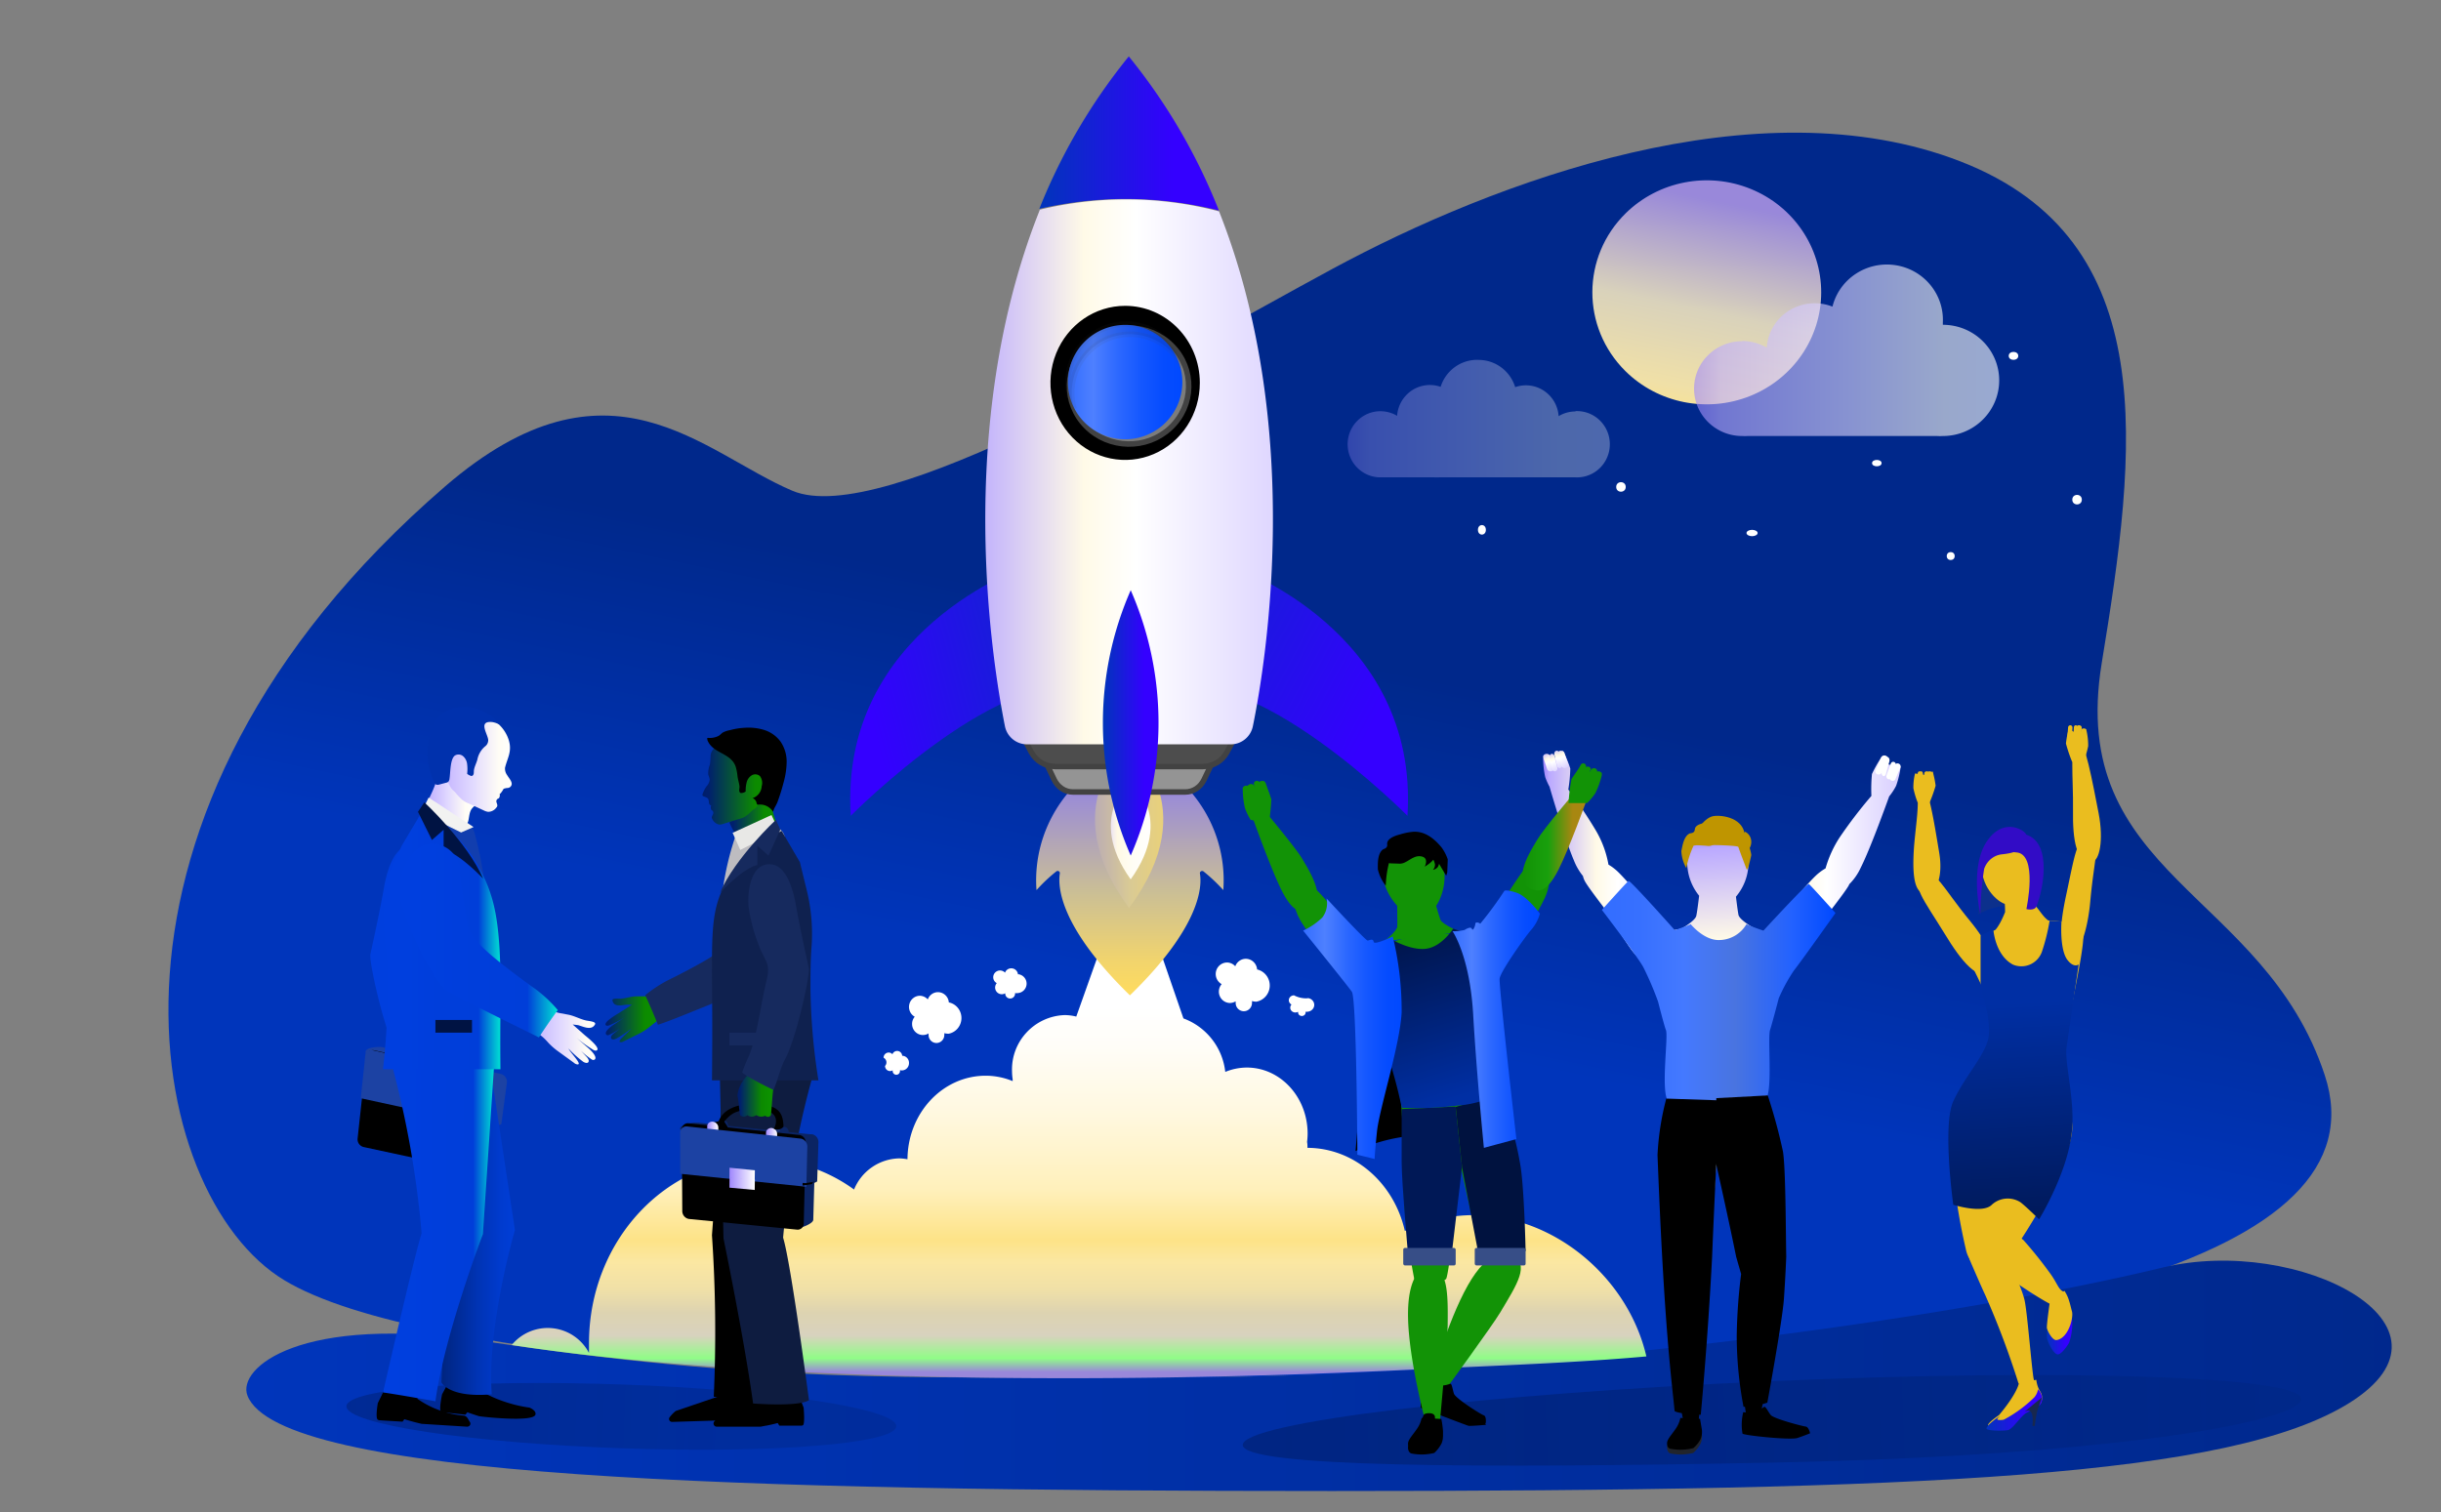 <svg xmlns="http://www.w3.org/2000/svg" viewBox="0 0 1536 952" id="startuplaunch">
  <rect x="0" y="0" width="1536" height="952" fill="#808080" stroke="none"/>
  <defs>
    <linearGradient id="a" x1="47.098%" x2="56.264%" y1="69.196%" y2="44.308%">
      <stop offset="0%" stop-color="#0035bb" class="stopColor7700bb svgShape"></stop>
      <stop offset="100%" stop-color="#00288b" class="stopColor00008b svgShape"></stop>
    </linearGradient>
    <linearGradient id="b" x1=".007%" x2="100.001%" y1="49.993%" y2="49.993%">
      <stop offset="0%" stop-color="#0035bb" class="stopColor7700bb svgShape"></stop>
      <stop offset="100%" stop-color="#00288b" class="stopColor00008b svgShape"></stop>
      <stop offset="100%"></stop>
    </linearGradient>
    <linearGradient id="c" x1="-27.472%" x2="72.147%" y1="49.846%" y2="50.326%">
      <stop offset="0%" stop-color="#00164f" class="stopColor27004f svgShape"></stop>
      <stop offset="100%" stop-color="#002581" class="stopColor004c81 svgShape"></stop>
    </linearGradient>
    <linearGradient id="d" x1=".354%" x2="100.821%" y1="50.115%" y2="49.766%">
      <stop offset="0%" stop-color="#00164f" class="stopColor27004f svgShape"></stop>
      <stop offset="100%" stop-color="#002581" class="stopColor004c81 svgShape"></stop>
    </linearGradient>
    <linearGradient id="e" x1="49.979%" x2="49.979%" y1="116.782%" y2="16.248%">
      <stop offset="20%" stop-color="#9988da" class="stopColor88cfda svgShape"></stop>
      <stop offset="23%" stop-color="#91fd87" class="stopColora0d3ce svgShape"></stop>
      <stop offset="28%" stop-color="#d8d2be" class="stopColorc2d8be svgShape"></stop>
      <stop offset="33%" stop-color="#ddd3b1" class="stopColordddcb1 svgShape"></stop>
      <stop offset="38%" stop-color="#f0e0a7" class="stopColorf0dfa7 svgShape"></stop>
      <stop offset="44%" stop-color="#fbe7a2" class="stopColorfbe0a2 svgShape"></stop>
      <stop offset="49%" stop-color="#fde387" class="stopColorffe1a0 svgShape"></stop>
      <stop offset="60%" stop-color="#fff0bb" class="stopColorffe9bb svgShape"></stop>
      <stop offset="77%" stop-color="#fff8e0" class="stopColorfff5e0 svgShape"></stop>
      <stop offset="91%" stop-color="#fffdf7" class="stopColorfffcf7 svgShape"></stop>
      <stop offset="100%" stop-color="#ffffff" class="stopColorffffff svgShape"></stop>
    </linearGradient>
    <linearGradient id="f" x1="50%" x2="50%" y1="0%" y2="99.961%">
      <stop offset="0%" stop-color="#9988da" class="stopColor88aeda svgShape"></stop>
      <stop offset="4%" stop-color="#9c8ed4" class="stopColor8eaed4 svgShape"></stop>
      <stop offset="50%" stop-color="#cbbf95" class="stopColorcba895 svgShape"></stop>
      <stop offset="83%" stop-color="#f1d46d" class="stopColorf1a56d svgShape"></stop>
      <stop offset="100%" stop-color="#ffdc5e" class="stopColorffa45e svgShape"></stop>
    </linearGradient>
    <linearGradient id="g" x1=".026%" x2="100.039%" y1="50%" y2="50%">
      <stop offset="0%" stop-color="#9988da" class="stopColor88cfda svgShape"></stop>
      <stop offset="4%" stop-color="#9c8ed4" class="stopColor8ed0d4 svgShape"></stop>
      <stop offset="50%" stop-color="#d9ca95" class="stopColorcbd995 svgShape"></stop>
      <stop offset="83%" stop-color="#f1d46d" class="stopColorf1df6d svgShape"></stop>
      <stop offset="100%" stop-color="#ffdc5e" class="stopColorffe15e svgShape"></stop>
    </linearGradient>
    <linearGradient id="h" x1=".088%" x2="100.022%" y1="50%" y2="50%">
      <stop offset="0%" stop-color="#9f87fd" class="stopColora1baff svgShape"></stop>
      <stop offset="8%" stop-color="#c4b5ff" class="stopColorb5c9ff svgShape"></stop>
      <stop offset="21%" stop-color="#dad0ff" class="stopColord0ddff svgShape"></stop>
      <stop offset="35%" stop-color="#fff9e5" class="stopColore5ecff svgShape"></stop>
      <stop offset="51%" stop-color="#fffdf4" class="stopColorf4f7ff svgShape"></stop>
      <stop offset="70%" stop-color="#fffefc" class="stopColorfcfdff svgShape"></stop>
      <stop offset="100%" stop-color="#ffffff" class="stopColorffffff svgShape"></stop>
    </linearGradient>
    <linearGradient id="i" x1="-38.332%" x2="124.337%" y1="-3.41%" y2="81.581%">
      <stop offset="0%" stop-color="#0035ba" class="stopColor3d00ba svgShape"></stop>
      <stop offset="75%" stop-color="#3400ff" class="stopColorce00ff svgShape"></stop>
    </linearGradient>
    <linearGradient id="j" x1="116.655%" x2="-24.055%" y1="29.7%" y2="65.488%">
      <stop offset="0%" stop-color="#0035ba" class="stopColor3d00ba svgShape"></stop>
      <stop offset="75%" stop-color="#3400ff" class="stopColorce00ff svgShape"></stop>
    </linearGradient>
    <linearGradient id="k" x1="-.266%" x2="99.778%" y1="50%" y2="50%">
      <stop offset="0%" stop-color="#0035ba" class="stopColor3d00ba svgShape"></stop>
      <stop offset="75%" stop-color="#3400ff" class="stopColorce00ff svgShape"></stop>
    </linearGradient>
    <linearGradient id="l" x1="-.001%" x2="99.992%" y1="50.015%" y2="50.015%">
      <stop offset="0%" stop-color="#9f87fd" class="stopColora1baff svgShape"></stop>
      <stop offset="4%" stop-color="#baa9ff" class="stopColora9c0ff svgShape"></stop>
      <stop offset="37%" stop-color="#fffae7" class="stopColore7edff svgShape"></stop>
      <stop offset="52%" stop-color="#ffffff" class="stopColorffffff svgShape"></stop>
      <stop offset="100%" stop-color="#d8ceff" class="stopColorcedbff svgShape"></stop>
    </linearGradient>
    <linearGradient id="m" x1=".07%" x2="100%" y1="49.93%" y2="49.93%">
      <stop offset="0%" stop-color="#336dff" class="stopColor7633ff svgShape"></stop>
      <stop offset="22%" stop-color="#4e80ff" class="stopColor4e53ff svgShape"></stop>
      <stop offset="44%" stop-color="#2c68ff" class="stopColor2c6dff svgShape"></stop>
      <stop offset="65%" stop-color="#1457ff" class="stopColor1480ff svgShape"></stop>
      <stop offset="84%" stop-color="#054cff" class="stopColor058cff svgShape"></stop>
      <stop offset="100%" stop-color="#0049ff" class="stopColor0090ff svgShape"></stop>
    </linearGradient>
    <linearGradient id="n" x1="-.068%" x2="99.99%" y1="49.985%" y2="49.985%">
      <stop offset="0%" stop-color="#0035ba" class="stopColor3d00ba svgShape"></stop>
      <stop offset="75%" stop-color="#3400ff" class="stopColorce00ff svgShape"></stop>
    </linearGradient>
    <linearGradient id="o" x1="48.983%" x2="51.51%" y1="3.868%" y2="86.627%">
      <stop offset="0%" stop-color="#9f87fd" class="stopColora1baff svgShape"></stop>
      <stop offset="4%" stop-color="#baa9ff" class="stopColora9c0ff svgShape"></stop>
      <stop offset="37%" stop-color="#fffae7" class="stopColore7edff svgShape"></stop>
      <stop offset="52%" stop-color="#ffffff" class="stopColorffffff svgShape"></stop>
      <stop offset="100%" stop-color="#d8ceff" class="stopColorcedbff svgShape"></stop>
    </linearGradient>
    <linearGradient id="p" x1=".252%" x2="100.186%" y1="49.937%" y2="49.937%">
      <stop offset="0%" stop-color="#9f87fd" class="stopColora1baff svgShape"></stop>
      <stop offset="4%" stop-color="#baa9ff" class="stopColora9c0ff svgShape"></stop>
      <stop offset="37%" stop-color="#fffae7" class="stopColore7edff svgShape"></stop>
      <stop offset="52%" stop-color="#ffffff" class="stopColorffffff svgShape"></stop>
      <stop offset="100%" stop-color="#d8ceff" class="stopColorcedbff svgShape"></stop>
    </linearGradient>
    <linearGradient id="q" x1="-.057%" x2="99.941%" y1="50.003%" y2="50.003%">
      <stop offset="0%" stop-color="#9f87fd" class="stopColora1baff svgShape"></stop>
      <stop offset="4%" stop-color="#baa9ff" class="stopColora9c0ff svgShape"></stop>
      <stop offset="37%" stop-color="#fffae7" class="stopColore7edff svgShape"></stop>
      <stop offset="52%" stop-color="#ffffff" class="stopColorffffff svgShape"></stop>
      <stop offset="100%" stop-color="#d8ceff" class="stopColorcedbff svgShape"></stop>
    </linearGradient>
    <linearGradient id="r" x1=".102%" x2="100%" y1="49.893%" y2="49.893%">
      <stop offset="0%" stop-color="#336dff" class="stopColor7633ff svgShape"></stop>
      <stop offset="16%" stop-color="#3770ff" class="stopColor7137ff svgShape"></stop>
      <stop offset="35%" stop-color="#4479ff" class="stopColor6144ff svgShape"></stop>
      <stop offset="57%" stop-color="#4974e0" class="stopColor4758ff svgShape"></stop>
      <stop offset="81%" stop-color="#2362ff" class="stopColor2374ff svgShape"></stop>
      <stop offset="100%" stop-color="#0049ff" class="stopColor0090ff svgShape"></stop>
    </linearGradient>
    <linearGradient id="s" x1="25.882%" x2="70.545%" y1="-22.566%" y2="112.135%">
      <stop offset="0%" stop-color="#9f87fd" class="stopColora1baff svgShape"></stop>
      <stop offset="4%" stop-color="#baa9ff" class="stopColora9c0ff svgShape"></stop>
      <stop offset="37%" stop-color="#fffae7" class="stopColore7edff svgShape"></stop>
      <stop offset="52%" stop-color="#ffffff" class="stopColorffffff svgShape"></stop>
      <stop offset="100%" stop-color="#d8ceff" class="stopColorcedbff svgShape"></stop>
    </linearGradient>
    <linearGradient id="t" x1="37.557%" x2="60.286%" y1="-23.47%" y2="110.76%">
      <stop offset="0%" stop-color="#9f87fd" class="stopColora1baff svgShape"></stop>
      <stop offset="4%" stop-color="#baa9ff" class="stopColora9c0ff svgShape"></stop>
      <stop offset="37%" stop-color="#fffae7" class="stopColore7edff svgShape"></stop>
      <stop offset="52%" stop-color="#ffffff" class="stopColorffffff svgShape"></stop>
      <stop offset="100%" stop-color="#d8ceff" class="stopColorcedbff svgShape"></stop>
    </linearGradient>
    <linearGradient id="u" x1="37.115%" x2="59.921%" y1="-25.857%" y2="108.5%">
      <stop offset="0%" stop-color="#9f87fd" class="stopColora1baff svgShape"></stop>
      <stop offset="4%" stop-color="#baa9ff" class="stopColora9c0ff svgShape"></stop>
      <stop offset="37%" stop-color="#fffae7" class="stopColore7edff svgShape"></stop>
      <stop offset="52%" stop-color="#ffffff" class="stopColorffffff svgShape"></stop>
      <stop offset="100%" stop-color="#d8ceff" class="stopColorcedbff svgShape"></stop>
    </linearGradient>
    <linearGradient id="v" x1="23.055%" x2="67.755%" y1="-31.166%" y2="103.517%">
      <stop offset="0%" stop-color="#9f87fd" class="stopColora1baff svgShape"></stop>
      <stop offset="4%" stop-color="#baa9ff" class="stopColora9c0ff svgShape"></stop>
      <stop offset="37%" stop-color="#fffae7" class="stopColore7edff svgShape"></stop>
      <stop offset="52%" stop-color="#ffffff" class="stopColorffffff svgShape"></stop>
      <stop offset="100%" stop-color="#d8ceff" class="stopColorcedbff svgShape"></stop>
    </linearGradient>
    <linearGradient id="w" x1="-.561%" x2="99.485%" y1="49.968%" y2="49.968%">
      <stop offset="0%" stop-color="#eabd1f" class="stopColorea9c1f svgShape"></stop>
      <stop offset="13%" stop-color="#eabd1f" class="stopColorea9c1f svgShape"></stop>
      <stop offset="100%" stop-color="#eabd1f" class="stopColorea9c1f svgShape"></stop>
    </linearGradient>
    <linearGradient id="x" x1="-.362%" x2="99.689%" y1="48.901%" y2="48.901%">
      <stop offset="0%" stop-color="#0035ba" class="stopColor3d00ba svgShape"></stop>
      <stop offset="75%" stop-color="#3400ff" class="stopColorce00ff svgShape"></stop>
    </linearGradient>
    <linearGradient id="y" x1=".153%" x2="100.033%" y1="50.02%" y2="50.02%">
      <stop offset="0%" stop-color="#eabd1f" class="stopColorea8c1f svgShape"></stop>
      <stop offset="11%" stop-color="#eabd1f" class="stopColorea911f svgShape"></stop>
      <stop offset="46%" stop-color="#eabd1f" class="stopColorea991f svgShape"></stop>
      <stop offset="100%" stop-color="#eabd1f" class="stopColorea9c1f svgShape"></stop>
    </linearGradient>
    <linearGradient id="z" x1="-.503%" x2="99.922%" y1="50%" y2="50%">
      <stop offset="0%" stop-color="#0035ba" class="stopColor3d00ba svgShape"></stop>
      <stop offset="75%" stop-color="#3400ff" class="stopColorce00ff svgShape"></stop>
    </linearGradient>
    <linearGradient id="A" x1=".112%" x2="99.982%" y1="49.974%" y2="49.974%">
      <stop offset="0%" stop-color="#eabd1f" class="stopColorea4d1f svgShape"></stop>
      <stop offset="2%" stop-color="#eabd1f" class="stopColorea521f svgShape"></stop>
      <stop offset="16%" stop-color="#eabd1f" class="stopColorea6d1f svgShape"></stop>
      <stop offset="31%" stop-color="#eabd1f" class="stopColorea821f svgShape"></stop>
      <stop offset="48%" stop-color="#eabd1f" class="stopColorea911f svgShape"></stop>
      <stop offset="68%" stop-color="#eabd1f" class="stopColorea991f svgShape"></stop>
      <stop offset="100%" stop-color="#eabd1f" class="stopColorea9c1f svgShape"></stop>
    </linearGradient>
    <linearGradient id="B" x1=".155%" x2="99.873%" y1="49.968%" y2="49.968%">
      <stop offset="0%" stop-color="#eabd1f" class="stopColorea8c1f svgShape"></stop>
      <stop offset="11%" stop-color="#eabd1f" class="stopColorea911f svgShape"></stop>
      <stop offset="46%" stop-color="#eabd1f" class="stopColorea991f svgShape"></stop>
      <stop offset="100%" stop-color="#eabd1f" class="stopColorea9c1f svgShape"></stop>
    </linearGradient>
    <linearGradient id="C" x1=".038%" x2="100.263%" y1="49.933%" y2="49.933%">
      <stop offset="0%" stop-color="#eabd1f" class="stopColorea4d1f svgShape"></stop>
      <stop offset="2%" stop-color="#eabd1f" class="stopColorea521f svgShape"></stop>
      <stop offset="16%" stop-color="#eabd1f" class="stopColorea6d1f svgShape"></stop>
      <stop offset="31%" stop-color="#eabd1f" class="stopColorea821f svgShape"></stop>
      <stop offset="48%" stop-color="#eabd1f" class="stopColorea911f svgShape"></stop>
      <stop offset="68%" stop-color="#eabd1f" class="stopColorea991f svgShape"></stop>
      <stop offset="100%" stop-color="#eabd1f" class="stopColorea9c1f svgShape"></stop>
    </linearGradient>
    <linearGradient id="D" x1=".019%" x2="99.986%" y1="49.996%" y2="49.996%">
      <stop offset="0%" stop-color="#eabd1f" class="stopColorea4d1f svgShape"></stop>
      <stop offset="2%" stop-color="#eabd1f" class="stopColorea521f svgShape"></stop>
      <stop offset="16%" stop-color="#eabd1f" class="stopColorea6d1f svgShape"></stop>
      <stop offset="31%" stop-color="#eabd1f" class="stopColorea821f svgShape"></stop>
      <stop offset="48%" stop-color="#eabd1f" class="stopColorea911f svgShape"></stop>
      <stop offset="68%" stop-color="#eabd1f" class="stopColorea991f svgShape"></stop>
      <stop offset="100%" stop-color="#eabd1f" class="stopColorea9c1f svgShape"></stop>
    </linearGradient>
    <linearGradient id="E" x1="51.595%" x2="48.906%" y1="110.979%" y2="-1.667%">
      <stop offset="0%" stop-color="#00164f" class="stopColor27004f svgShape"></stop>
      <stop offset="74%" stop-color="#002fa4" class="stopColor0086a4 svgShape"></stop>
    </linearGradient>
    <linearGradient id="F" x1="5.645%" x2="105.659%" y1="50.007%" y2="50.007%">
      <stop offset="12%" stop-color="#129306" class="stopColor935006 svgShape"></stop>
      <stop offset="43%" stop-color="#19a00d" class="stopColora0570d svgShape"></stop>
      <stop offset="75%" stop-color="#a88711" class="stopColora85c11 svgShape"></stop>
    </linearGradient>
    <linearGradient id="G" x1="43.665%" x2="75.462%" y1="7.017%" y2="126.836%">
      <stop offset="0%" stop-color="#00164f" class="stopColor27004f svgShape"></stop>
      <stop offset="74%" stop-color="#002fa4" class="stopColor0068a4 svgShape"></stop>
    </linearGradient>
    <linearGradient id="H" x1="0%" x2="100.158%" y1="50%" y2="50%">
      <stop offset="0%" stop-color="#336dff" class="stopColor7633ff svgShape"></stop>
      <stop offset="22%" stop-color="#4e80ff" class="stopColor4e53ff svgShape"></stop>
      <stop offset="44%" stop-color="#2c68ff" class="stopColor2c6dff svgShape"></stop>
      <stop offset="65%" stop-color="#1457ff" class="stopColor1480ff svgShape"></stop>
      <stop offset="84%" stop-color="#054cff" class="stopColor058cff svgShape"></stop>
      <stop offset="100%" stop-color="#0049ff" class="stopColor0090ff svgShape"></stop>
    </linearGradient>
    <linearGradient id="I" x1="0%" x2="100.36%" y1="49.932%" y2="49.932%">
      <stop offset="0%" stop-color="#336dff" class="stopColor7633ff svgShape"></stop>
      <stop offset="22%" stop-color="#4e80ff" class="stopColor4e53ff svgShape"></stop>
      <stop offset="44%" stop-color="#2c68ff" class="stopColor2c6dff svgShape"></stop>
      <stop offset="65%" stop-color="#1457ff" class="stopColor1480ff svgShape"></stop>
      <stop offset="84%" stop-color="#054cff" class="stopColor058cff svgShape"></stop>
      <stop offset="100%" stop-color="#0049ff" class="stopColor0090ff svgShape"></stop>
    </linearGradient>
    <linearGradient id="J" x1=".051%" x2="100%" y1="49.852%" y2="49.852%">
      <stop offset="10%" stop-color="#003fdf" class="stopColor0048df svgShape"></stop>
      <stop offset="49%" stop-color="#003edb" class="stopColor0072db svgShape"></stop>
      <stop offset="81%" stop-color="#003ed9" class="stopColor008ed9 svgShape"></stop>
      <stop offset="100%" stop-color="#00e2d3" class="stopColor0098d8 svgShape"></stop>
    </linearGradient>
    <linearGradient id="K" x1="0%" x2="100%" y1="50.018%" y2="50.018%">
      <stop offset="10%" stop-color="#001343" class="stopColor001a43 svgShape"></stop>
      <stop offset="11%" stop-color="#001446" class="stopColor001c46 svgShape"></stop>
      <stop offset="42%" stop-color="#002684" class="stopColor003e84 svgShape"></stop>
      <stop offset="68%" stop-color="#0033b2" class="stopColor0057b2 svgShape"></stop>
      <stop offset="88%" stop-color="#003bce" class="stopColor0066ce svgShape"></stop>
      <stop offset="100%" stop-color="#003ed8" class="stopColor006cd8 svgShape"></stop>
    </linearGradient>
    <linearGradient id="L" x1="-.071%" x2="100%" y1="49.918%" y2="49.918%">
      <stop offset="10%" stop-color="#003fdf" class="stopColor0048df svgShape"></stop>
      <stop offset="49%" stop-color="#003edb" class="stopColor0072db svgShape"></stop>
      <stop offset="81%" stop-color="#003ed9" class="stopColor008ed9 svgShape"></stop>
      <stop offset="100%" stop-color="#00e2d3" class="stopColor0098d8 svgShape"></stop>
    </linearGradient>
    <linearGradient id="M" x1=".287%" x2="100%" y1="50.072%" y2="50.072%">
      <stop offset="0%" stop-color="#9f87fd" class="stopColora1baff svgShape"></stop>
      <stop offset="9%" stop-color="#bdacff" class="stopColoracc2ff svgShape"></stop>
      <stop offset="50%" stop-color="#e1d9ff" class="stopColord9e3ff svgShape"></stop>
      <stop offset="82%" stop-color="#fffdf5" class="stopColorf5f7ff svgShape"></stop>
      <stop offset="100%" stop-color="#ffffff" class="stopColorffffff svgShape"></stop>
    </linearGradient>
    <linearGradient id="N" x1="-.903%" x2="99.504%" y1="49.955%" y2="49.955%">
      <stop offset="0%" stop-color="#9f87fd" class="stopColora1baff svgShape"></stop>
      <stop offset="9%" stop-color="#bdacff" class="stopColoracc2ff svgShape"></stop>
      <stop offset="50%" stop-color="#e1d9ff" class="stopColord9e3ff svgShape"></stop>
      <stop offset="82%" stop-color="#fffdf5" class="stopColorf5f7ff svgShape"></stop>
      <stop offset="100%" stop-color="#ffffff" class="stopColorffffff svgShape"></stop>
    </linearGradient>
    <linearGradient id="O" x1="0%" x2="99.855%" y1="49.985%" y2="49.985%">
      <stop offset="10%" stop-color="#003fdf" class="stopColor0048df svgShape"></stop>
      <stop offset="49%" stop-color="#003edb" class="stopColor0072db svgShape"></stop>
      <stop offset="81%" stop-color="#003ed9" class="stopColor008ed9 svgShape"></stop>
      <stop offset="100%" stop-color="#00e2d3" class="stopColor0098d8 svgShape"></stop>
    </linearGradient>
    <linearGradient id="P" x1=".321%" x2="100.444%" y1="49.931%" y2="49.931%">
      <stop offset="0%" stop-color="#9f87fd" class="stopColora1baff svgShape"></stop>
      <stop offset="9%" stop-color="#bdacff" class="stopColoracc2ff svgShape"></stop>
      <stop offset="50%" stop-color="#e1d9ff" class="stopColord9e3ff svgShape"></stop>
      <stop offset="82%" stop-color="#fffdf5" class="stopColorf5f7ff svgShape"></stop>
      <stop offset="100%" stop-color="#ffffff" class="stopColorffffff svgShape"></stop>
    </linearGradient>
    <linearGradient id="Q" x1="-.017%" x2="100%" y1="50.082%" y2="50.082%">
      <stop offset="10%" stop-color="#003fdf" class="stopColor0048df svgShape"></stop>
      <stop offset="49%" stop-color="#003edb" class="stopColor0072db svgShape"></stop>
      <stop offset="81%" stop-color="#003ed9" class="stopColor008ed9 svgShape"></stop>
      <stop offset="100%" stop-color="#00e2d3" class="stopColor0098d8 svgShape"></stop>
    </linearGradient>
    <linearGradient id="R" x1="-.866%" x2="99.953%" y1="49.943%" y2="49.943%">
      <stop offset="0%" stop-color="#9f87fd" class="stopColora1baff svgShape"></stop>
      <stop offset="100%" stop-color="#ffffff" class="stopColorffffff svgShape"></stop>
    </linearGradient>
    <linearGradient id="S" x1=".095%" x2="99.958%" y1="50.032%" y2="50.032%">
      <stop offset="0%" stop-color="#9f87fd" class="stopColora1baff svgShape"></stop>
      <stop offset="100%" stop-color="#ffffff" class="stopColorffffff svgShape"></stop>
    </linearGradient>
    <linearGradient id="T" x1="0%" x2="100%" y1="49.686%" y2="49.686%">
      <stop offset="0%" stop-color="#9f87fd" class="stopColora1baff svgShape"></stop>
      <stop offset="100%" stop-color="#ffffff" class="stopColorffffff svgShape"></stop>
    </linearGradient>
    <linearGradient id="U" x1="0%" x2="100%" y1="50%" y2="50%">
      <stop offset="0%" stop-color="#9f87fd" class="stopColora1baff svgShape"></stop>
      <stop offset="100%" stop-color="#ffffff" class="stopColorffffff svgShape"></stop>
    </linearGradient>
    <linearGradient id="V" x1="0%" x2="100%" y1="50.047%" y2="50.047%">
      <stop offset="0%" stop-color="#001e6a" class="stopColor6a4400 svgShape"></stop>
      <stop offset="7%" stop-color="#001f6e" class="stopColor6e4200 svgShape"></stop>
      <stop offset="66%" stop-color="#0c8a00" class="stopColor8a3600 svgShape"></stop>
      <stop offset="100%" stop-color="#0d9400" class="stopColor943100 svgShape"></stop>
    </linearGradient>
    <linearGradient id="W" x1=".506%" x2="100.468%" y1="50.15%" y2="50.15%">
      <stop offset="0%" stop-color="#001e6a" class="stopColor6a4400 svgShape"></stop>
      <stop offset="7%" stop-color="#001f6e" class="stopColor6e4200 svgShape"></stop>
      <stop offset="66%" stop-color="#0c8a00" class="stopColor8a3600 svgShape"></stop>
      <stop offset="100%" stop-color="#0d9400" class="stopColor943100 svgShape"></stop>
    </linearGradient>
    <linearGradient id="X" x1="-.884%" x2="100%" y1="49.852%" y2="49.852%">
      <stop offset="0%" stop-color="#001e6a" class="stopColor6a4400 svgShape"></stop>
      <stop offset="7%" stop-color="#001f6e" class="stopColor6e4200 svgShape"></stop>
      <stop offset="66%" stop-color="#0c8a00" class="stopColor8a3600 svgShape"></stop>
      <stop offset="100%" stop-color="#0d9400" class="stopColor943100 svgShape"></stop>
    </linearGradient>
    <linearGradient id="Y" x1="0%" x2="100%" y1="49.994%" y2="49.994%">
      <stop offset="0%" stop-color="#001e6a" class="stopColor6a4400 svgShape"></stop>
      <stop offset="7%" stop-color="#001f6e" class="stopColor6e4200 svgShape"></stop>
      <stop offset="66%" stop-color="#0c8a00" class="stopColor8a3600 svgShape"></stop>
      <stop offset="100%" stop-color="#0d9400" class="stopColor943100 svgShape"></stop>
    </linearGradient>
    <linearGradient id="Z" x1="61.787%" x2="42.218%" y1="12.727%" y2="107.146%">
      <stop offset="0%" stop-color="#9988da" class="stopColor88cfda svgShape"></stop>
      <stop offset="1%" stop-color="#9989d9" class="stopColor89cfd9 svgShape"></stop>
      <stop offset="48%" stop-color="#d9d2bb" class="stopColorc8d9bb svgShape"></stop>
      <stop offset="82%" stop-color="#f0e0a7" class="stopColorf0dfa7 svgShape"></stop>
      <stop offset="100%" stop-color="#fde387" class="stopColorffe1a0 svgShape"></stop>
    </linearGradient>
    <linearGradient id="aa" x1="-.079%" x2="100%" y1="50.733%" y2="50.733%">
      <stop offset="0%" stop-color="#9f87fd" class="stopColora1baff svgShape"></stop>
      <stop offset="9%" stop-color="#bdacff" class="stopColoracc2ff svgShape"></stop>
      <stop offset="50%" stop-color="#e1d9ff" class="stopColord9e3ff svgShape"></stop>
      <stop offset="82%" stop-color="#fffdf5" class="stopColorf5f7ff svgShape"></stop>
      <stop offset="100%" stop-color="#ffffff" class="stopColorffffff svgShape"></stop>
    </linearGradient>
    <linearGradient id="ab" x1="-.011%" x2="99.386%" y1="50.203%" y2="50.203%">
      <stop offset="0%" stop-color="#9f87fd" class="stopColora1baff svgShape"></stop>
      <stop offset="9%" stop-color="#bdacff" class="stopColoracc2ff svgShape"></stop>
      <stop offset="50%" stop-color="#e1d9ff" class="stopColord9e3ff svgShape"></stop>
      <stop offset="82%" stop-color="#fffdf5" class="stopColorf5f7ff svgShape"></stop>
      <stop offset="100%" stop-color="#ffffff" class="stopColorffffff svgShape"></stop>
    </linearGradient>
  </defs>
  <g fill="none">
    <path fill="url(#a)" d="M178.76 805.728c85.56 51.854 387.398 72.775 739.41 56.208 352.011-16.567 582.976-69.071 544.683-185.191-38.294-116.12-162.348-125.13-140.344-259.368 22.004-134.239 38.945-266.075-88.767-315.727-127.713-49.65-293.268 12.463-395.368 67.62-102.1 55.157-283.193 163.57-339.731 139.645-56.538-23.925-115.282-91.795-218.435-2.853C41.173 512.325 90.594 752.372 178.76 805.728Z"></path>
    <path fill="url(#b)" d="M1478.3 883.072c-74.272 46.358-263.31 55.428-640.183 55.428s-662.384-8.264-682.43-60.114c-6.566-17.082 32.675-51.549 148.895-34.215 173.501 25.95 259.2 22.827 428.743 22.827 231.636 0 490.837-36.18 627.603-69.185 85.398-20.559 195.553 36.432 117.372 85.259Z"></path>
    <path fill="url(#c)" d="M563.992 897.678c0 11.038-77.487 17.275-173.05 13.91-95.563-3.367-173-15.148-172.95-26.384.05-11.237 77.588-17.127 173.252-13.761 95.663 3.366 172.748 15.147 172.748 26.235Z" opacity=".4"></path>
    <path fill="url(#d)" d="M1447.992 880.473c0 14.184-118.73 35.892-333.025 40.163-184.011 3.61-332.975 3-332.975-11.134s149.064-32.13 332.975-40.163c183.91-8.033 332.975-3.05 333.025 11.134Z" opacity=".4"></path>
    <path fill="#ffffff" d="M791.033 610.235c-.268-3.782-3.373-6.718-7.125-6.735-2.964.016-5.604 1.898-6.613 4.714a7.043 7.043 0 0 0-5.126-2.383c-3.964 0-7.177 3.247-7.177 7.253a7.317 7.317 0 0 0 3.742 6.372 7.208 7.208 0 0 0-1.167 7.578 7.074 7.074 0 0 0 6.293 4.285 7.476 7.476 0 0 0 3.691-1.036 6.44 6.44 0 0 0 0 1.036c0 2.862 2.295 5.181 5.126 5.181 2.831 0 5.126-2.32 5.126-5.18.05-.413.05-.83 0-1.244.899.272 1.831.411 2.769.415 4.759-.874 8.267-4.99 8.415-9.877.148-4.886-3.103-9.212-7.8-10.38h-.154ZM597.068 631.03c-.257-3.648-3.224-6.487-6.823-6.53-2.877-.005-5.448 1.823-6.428 4.571a6.975 6.975 0 0 0-4.945-2.31c-3.158.02-5.902 2.208-6.671 5.32-.769 3.113.633 6.36 3.408 7.892a6.744 6.744 0 0 0-1.681 4.571c0 3.829 3.055 6.932 6.823 6.932a6.694 6.694 0 0 0 3.56-1.004 3.47 3.47 0 0 0 0 1.004c0 2.775 2.214 5.024 4.945 5.024 2.73 0 4.944-2.25 4.944-5.024a4.338 4.338 0 0 0 0-1.155c.874.219 1.77.337 2.67.352 4.59-.847 7.974-4.84 8.117-9.577.143-4.739-2.993-8.934-7.524-10.065h-.395ZM822.97 628.364a16.64 16.64 0 0 1-8.71-1.864c-1.497.016-2.797.972-3.166 2.329-.369 1.357.284 2.777 1.592 3.46a2.788 2.788 0 0 0-.787 1.962 2.892 2.892 0 0 0 .919 2.148 3.315 3.315 0 0 0 2.282.893 3.483 3.483 0 0 0 1.732-.441 1.285 1.285 0 0 0 0 .441c0 1.22 1.057 2.208 2.36 2.208 1.305 0 2.362-.988 2.362-2.208a1.652 1.652 0 0 0 0-.49 5.61 5.61 0 0 0 1.312 0c2.346-.235 4.126-2.086 4.126-4.293 0-2.206-1.78-4.057-4.126-4.292l.105.147ZM640.562 613.41a4.173 4.173 0 0 0-4.228-3.91 4.124 4.124 0 0 0-3.918 2.727 4.285 4.285 0 0 0-4.696-1.084 4.27 4.27 0 0 0-2.728 3.966 4.167 4.167 0 0 0 2.217 3.704 4.368 4.368 0 0 0-1.031 2.779 4.223 4.223 0 0 0 4.227 4.219 4.44 4.44 0 0 0 2.166-.618 2.567 2.567 0 0 0 0 .618 3.091 3.091 0 0 0 3.067 2.689 3.091 3.091 0 0 0 3.068-2.69 3.03 3.03 0 0 0 0-.72 5.786 5.786 0 0 0 1.65 0 5.974 5.974 0 0 0 5.633-5.777 5.972 5.972 0 0 0-5.273-6.108l-.154.206ZM567.693 664.526c-.088-1.517-1.211-2.765-2.693-2.99a3.163 3.163 0 0 0-3.439 2.057 3.098 3.098 0 0 0-2.35-1.089c-1.778 0-3.219 1.463-3.219 3.266a3.26 3.26 0 0 1 1.754 2.355 3.297 3.297 0 0 1-.834 2.829c0 .852.333 1.67.928 2.272.594.603 1.4.941 2.24.941a3.336 3.336 0 0 0 1.635-.466v.466c0 1.289 1.029 2.333 2.299 2.333s2.299-1.044 2.299-2.333a1.945 1.945 0 0 0 0-.57c1.343.37 2.78.087 3.889-.765a4.584 4.584 0 0 0 1.782-3.589 4.497 4.497 0 0 0-1.157-3.284 4.367 4.367 0 0 0-3.134-1.433Z" class="colorffffff svgShape"></path>
    <path fill="url(#e)" d="M891.461 861.96c49.178-2.344 100.706-4.19 144.531-8.18-11.607-49.884-58.233-88.694-108.26-88.943a100.296 100.296 0 0 0-43.725 9.977c-6.704-29.93-31.518-52.179-61.284-52.328 0-1.247 0-2.445-.25-3.692.218-1.737.335-3.486.35-5.238 0-22.846-16.96-41.503-38.122-41.603a35.96 35.96 0 0 0-13.707 2.744c-1.66-15.291-11.85-28.331-26.315-33.672l-18.46-53.525H695.85l-18.61 52.378a30.099 30.099 0 0 0-7.354-.948c-18.927.704-33.716 16.543-33.069 35.418a34.82 34.82 0 0 0 .4 4.988v1.147a44.737 44.737 0 0 0-16.959-3.392c-27.015 0-49.027 23.396-49.227 52.578a35.368 35.368 0 0 0-5.003-.549c-12.619.222-23.883 7.94-28.616 19.605a101.302 101.302 0 0 0-58.883-19.355c-59.284-.3-107.61 51.43-107.91 115.53v6.685a29.267 29.267 0 0 0-22.967-15.557 29.307 29.307 0 0 0-25.661 10.569c135.526 20.701 341.641 26.438 569.469 15.364Z"></path>
    <path fill="url(#f)" d="M748.521 497.5h-75.108c-15.25 17.328-22.874 39.904-21.192 62.76a101.184 101.184 0 0 1 12.493-11.787 1.385 1.385 0 0 1 1.566-.078c.487.3.73.869.609 1.421-1.315 8.405 0 33.717 44.104 76.684 44.255-42.967 45.52-68.28 44.053-76.684a1.384 1.384 0 0 1 .659-1.398 1.436 1.436 0 0 1 1.566.055 105.452 105.452 0 0 1 12.493 11.786c1.68-22.863-5.964-45.444-21.243-62.759Z"></path>
    <path fill="url(#g)" d="M710.48 468.5s-48.349 37.81 0 103c48.401-65.19 0-103 0-103Z"></path>
    <path fill="url(#h)" d="M711.481 491.5s-28.1 22.77 0 62c28.15-39.23 0-62 0-62Z"></path>
    <path fill="#949494" stroke="#424242" stroke-width="3.46" d="m657.992 479.5 5.344 11.227c2.28 4.768 6.798 7.761 11.727 7.773h70.858c4.933 0 9.455-2.997 11.727-7.773l5.344-11.227h-105Z" class="color949494 svgShape colorStroke424242 svgStroke"></path>
    <path fill="#4d4d4d" stroke="#424242" stroke-width="3.46" d="m641.992 460.5 6.965 12.987c2.973 5.535 8.884 9.01 15.334 9.013h92.402c6.45-.003 12.361-3.478 15.334-9.013l6.965-12.987h-137Z" class="color4d4d4d svgShape colorStroke424242 svgStroke"></path>
    <path fill="url(#i)" d="M775.736 356.5s117.383 40.025 109.914 157c0 0-98.862-100.064-152.658-78.5l42.744-78.5Z"></path>
    <path fill="url(#j)" d="M645.298 356.5s-117.433 40.025-109.964 157c0 0 98.862-100.064 152.658-78.5l-42.694-78.5Z"></path>
    <path fill="url(#k)" d="M766.992 132.5a367.579 367.579 0 0 0-56.7-97 368.184 368.184 0 0 0-56.3 95.951 240.918 240.918 0 0 1 113 1.049Z"></path>
    <path fill="url(#l)" d="m768.644 137.011-1.551-3.97a230.461 230.461 0 0 0-112.767-1.055l-1.952 5.025c-51.503 133.862-28.129 279.13-20.02 320.133 1.353 6.607 7.144 11.351 13.864 11.356H774.5c6.72-.005 12.511-4.749 13.865-11.356 8.408-41.003 31.782-186.271-19.72-320.133Z"></path>
    <path fill="#000000" d="M754.992 240.949c.02 19.62-11.419 37.32-28.98 44.843-17.56 7.523-37.784 3.386-51.235-10.48-13.452-13.867-17.482-34.732-10.21-52.86 7.271-18.13 24.412-29.952 43.426-29.952 25.937 0 46.972 21.683 46.999 48.449Z" class="color000000 svgShape"></path>
    <path fill="#7c7c7c" stroke="#424242" stroke-width="3.46" d="M736.452 269.34c14.946-13.955 15.439-37.06 1.101-51.608-14.337-14.547-38.075-15.027-53.021-1.072-14.946 13.955-15.439 37.06-1.101 51.608 14.337 14.547 38.075 15.027 53.021 1.072Z" class="color7c7c7c svgShape colorStroke424242 svgStroke"></path>
    <path fill="url(#m)" d="M743.992 240.45a36 36 0 1 1-36-35.95c19.863 0 35.973 16.087 36 35.95Z"></path>
    <path fill="#000000" stroke="#424242" stroke-width="3.46" d="M711.017 210.4c14.063-.007 26.886 8.082 32.983 20.807-3.628-13.508-14.574-23.78-28.241-26.503-13.668-2.722-27.69 2.577-36.178 13.673-8.488 11.095-9.971 26.065-3.828 38.623a36.36 36.36 0 0 1-1.368-9.768c0-20.322 16.392-36.804 36.632-36.832Z" opacity=".08" class="color000000 svgShape colorStroke424242 svgStroke"></path>
    <path fill="url(#n)" d="M711.504 371.5a207.831 207.831 0 0 0 0 167 208.083 208.083 0 0 0 0-167Z"></path>
    <path fill="url(#o)" d="M1111.818 643.65c5.592-17.2 19.971-46.7 11.633-51.85a91.574 91.574 0 0 0-24.365-7.7h4.394s-8.788-5-9.536-8.2c-.35-1.7-1.049-6.9-1.598-11.5a33.228 33.228 0 0 0 7.889-20.9c0-13.85-8.588-25-19.223-25s-19.272 11.15-19.322 25a33.479 33.479 0 0 0 7.49 20.3c-.6 5-1.349 10.8-1.798 12.65-.7 3.25-9.437 8.15-9.537 8.2a68.629 68.629 0 0 0-20.27 6.2c-8.488 5 6.19 36.1 11.783 53.3 1.348 4.1 1.148 22.65.599 39.05 0 4.05-3.445 22.65-2.896 30.35 0 2.3 26.112 16.55 33.402 16.95v-.55c7.24-.35 33.252-14.55 33.402-16.85.55-7.7-2.996-23.35-3.096-27.4a260.372 260.372 0 0 1 1.049-42.05Z"></path>
    <path fill="url(#p)" d="M1017.754 548.43a31.705 31.705 0 0 0-5.621-4.207 64.384 64.384 0 0 0-7.86-21.337 294.533 294.533 0 0 0-17.412-25.944 92.717 92.717 0 0 0 1.244-13.223 78.381 78.381 0 0 0-4.627-11.219s-2.338 3.706-4.527 4.007c-2.188.3-7.959.5-7.959.5.01 4.095.46 8.175 1.343 12.172a38.845 38.845 0 0 0 2.686 5.96c1.443 5.008 9.95 33.808 15.273 46.23 1.394 3.62 3.34 7 5.77 10.016.277 1.228.73 2.41 1.344 3.506 2.487 4.458 14.177 19.283 16.018 21.988 1.84 2.705 5.472 10.017 12.486 20.034 7.015 10.017 15.67 12.772 20.844 8.916 14.178-10.619-22.435-51.238-29.002-57.399Z"></path>
    <path fill="url(#q)" d="M1188.073 481.098c-2.169-.556-4.085-4.598-4.085-4.598a78.26 78.26 0 0 0-6.053 10.662 97.803 97.803 0 0 0-.353 13.795 296.203 296.203 0 0 0-19.772 25.821 71.057 71.057 0 0 0-9.08 19.808 31.932 31.932 0 0 0-6.102 4.548c-6.456 6.064-43.58 47.196-29.457 57.706 5.296 3.891 14.022.96 21.134-8.994 7.112-9.955 10.946-17.534 12.71-20.213 1.766-2.678 13.72-17.685 16.242-22.183l.454-.96a35.02 35.02 0 0 0 7.162-10.359c5.902-11.672 15.536-38.352 17.906-44.87a37.854 37.854 0 0 0 4.338-6.62 57.186 57.186 0 0 0 2.875-12.027s-5.8-.96-7.919-1.516Z"></path>
    <path fill="#ffe895" d="M1063.365 696.5c-12.738 0-17.697 9.136-17.357 37.247.34 28.112 4.327 58.682 6.077 63.1 1.75 4.417 19.836 4.518 21.587 1.958 1.75-2.56 6.32-60.941 6.32-70.278 0-9.337-2.625-31.977-16.627-32.027Z" class="colorffbd95 svgShape"></path>
    <path fill="#ffe895" d="m1051.04 817.043.678-26.654a1.89 1.89 0 0 1 1.937-1.84l18.448.47a1.89 1.89 0 0 1 1.84 1.938l-.677 26.654a1.89 1.89 0 0 1-1.937 1.84l-18.448-.47a1.89 1.89 0 0 1-1.841-1.938Z" class="colorffbd95 svgShape"></path>
    <path fill="#000000" d="M1061.482 801.5c-4.064 0-10.971.354-10.464 26.817a491.835 491.835 0 0 0 8.23 66.183h9.599s5.08-51.51 5.08-60.718c.253-21.555.406-32.282-12.445-32.282Z" class="color000000 svgShape"></path>
    <path fill="#ffe895" d="M1097.993 696.645c12.92-1.407 18.86 7.186 21.434 35.174 2.574 27.989 1.535 58.892 0 63.464-1.534 4.573-19.8 6.583-21.681 4.221-1.881-2.362-12.524-59.997-13.465-69.092-.94-9.095-.346-32.209 13.712-33.767Z" class="colorffbd95 svgShape"></path>
    <rect width="22" height="32" x="1097.992" y="786.5" fill="#ffe895" rx="1.89" class="colorffbd95 svgShape"></rect>
    <path fill="#000000" d="M1109.906 799.57c-3.846-.396-13.364 0-15.48 25.744-2.115 25.744 4.183 64.186 4.183 64.186l9.615-.893s9.278-47.271 10.24-56.447c2.355-20.834 3.557-31.25-8.558-32.59Z" class="color000000 svgShape"></path>
    <path fill="url(#r)" d="M1154.992 574.677s-15.754-17.624-16.757-18.223c-1.003-.599-23.831 24.164-28.597 29.306-5.77-1.847-10.687-4.044-10.687-4.044-3.616 6.234-10.325 10.05-17.56 9.985-9.431 0-17.509-9.985-17.509-9.985s-4.465 1.947-10.034 3.744c0 0-28.045-31.502-29.049-30.953-1.003.55-16.807 18.223-16.807 18.223s22.878 29.954 26.089 36.095a198.575 198.575 0 0 1 9.231 21.567c2.308 9.037 4.365 16.575 5.017 18.073 1.455 4.194-2.941 34.848.671 43.535l31 2 1.09-2.5 31.106-1.697c2.86-9.985 0-37.594 1.706-41.787.552-1.598 2.86-9.985 5.368-19.62a107.072 107.072 0 0 1 9.483-17.424c4.415-5.542 26.239-36.295 26.239-36.295Z"></path>
    <path fill="#000000" d="M1079.992 731.977v-39.431l-31.478-1.046a170.252 170.252 0 0 0-5.522 35.498c4.267 111.773 9.187 143.637 10.744 161.162 2.36 1.842 16.466 2.34 16.466 2.34s4.368-45.655 7.13-99.226c.903-22.902 2.66-59.297 2.66-59.297ZM1123.992 791.098c-.313-17.26-.365-56.158-2.088-66.373a340.576 340.576 0 0 0-9.551-35.225l-32.361 1.71v41.868s7.83 34.822 12.474 57.92l3.132 10.919a347.423 347.423 0 0 0-2.766 39.15 240.564 240.564 0 0 0 4.28 44.433 51.724 51.724 0 0 0 14.98-2.617s9.447-51.226 10.439-65.417c.991-14.19 1.461-26.368 1.461-26.368Z" class="color000000 svgShape"></path>
    <path fill="#bf9500" d="M1061.103 546.405a23.634 23.634 0 0 1-3.111-10.746c.652-2.836 1.355-8.956 5.017-10.946.853-.448 3.261 0 3.462-2.687.351-4.03 8.378-4.229 9.282-4.278 2.883-.33 5.796-.33 8.68 0 3.11.497 9.33 2.09 15.05 12.488a24.184 24.184 0 0 1 2.509 7.86c0 .747-1.656 7.016-1.756 7.513-.3.657-.653 1.29-1.054 1.891 0 0-5.017-13.135-5.318-14.379-.3-1.243-26.54-1.641-28.196-.796a61.031 61.031 0 0 0-4.565 14.08Z" class="colorbfb500 svgShape"></path>
    <path fill="url(#s)" d="M972.67 474.562c1.176-.255 2.387.3 2.718 1.247l2.532 7.434c.15.463.064.955-.237 1.367-.302.413-.794.71-1.369.828-1.176.255-2.387-.3-2.718-1.247l-2.532-7.434a1.501 1.501 0 0 1 .237-1.367c.302-.413.794-.71 1.369-.828Z"></path>
    <path fill="url(#t)" d="M976.166 474.562c.845-.255 1.715.3 1.952 1.247l1.819 7.433c.227.95-.267 1.928-1.11 2.194-.855.259-1.738-.293-1.995-1.247l-1.775-7.432a1.94 1.94 0 0 1 .138-1.364c.21-.415.56-.715.971-.831Z"></path>
    <path fill="url(#u)" d="M979.184 472.552c.837-.228 1.687.318 1.943 1.248l1.81 7.44c.226.95-.266 1.93-1.104 2.196-.851.259-1.73-.294-1.987-1.248l-1.81-7.39c-.2-.973.302-1.957 1.148-2.246Z"></path>
    <path fill="url(#v)" d="M981.616 472.564c1.192-.259 2.423.293 2.782 1.247l2.534 7.432c.277.96-.43 1.927-1.607 2.195-1.177.255-2.39-.3-2.72-1.247l-2.534-7.383c-.32-.962.364-1.955 1.545-2.244Z"></path>
    <path fill="#ffffff" d="M1194.727 480.644c-.962-.392-2.07.043-2.48.976l-3.115 7.291c-.19.456-.186.968.012 1.42.198.454.574.811 1.044.994a1.948 1.948 0 0 0 1.601.006 1.863 1.863 0 0 0 1.038-1.187l3.114-7.292c.222-.928-.297-1.872-1.214-2.208Z" class="colorffffff svgShape"></path>
    <path fill="#ffffff" d="M1191.942 479.644c-.832-.392-1.79.043-2.147.976l-2.695 7.344c-.317.95.085 2.013.914 2.414.845.357 1.79-.095 2.147-1.027l2.695-7.293c.178-.455.181-.972.008-1.43a1.696 1.696 0 0 0-.922-.984ZM1188.13 476.658c-.695-.43-1.493.047-1.79 1.067l-2.247 7.977a2.921 2.921 0 0 0 .008 1.554c.143.496.414.887.754 1.086.694.43 1.492-.047 1.79-1.067l2.246-7.977a2.921 2.921 0 0 0-.008-1.554c-.143-.496-.415-.887-.754-1.086Z" class="colorffffff svgShape"></path>
    <path fill="#ffffff" d="M1186.594 475.672a2.326 2.326 0 0 0-1.672-.032 2.031 2.031 0 0 0-1.178 1.075l-3.579 8.02c-.468 1.017.043 2.186 1.153 2.637 1.105.378 2.34-.109 2.79-1.098l3.578-7.8a1.765 1.765 0 0 0 .185-1.635c-.211-.543-.68-.97-1.277-1.167Z" class="colorffffff svgShape"></path>
    <path fill="#000000" d="M1096.924 888.88a33.61 33.61 0 0 0-.461 13.466c.41 1.106 30.165 4.242 34.577 2.766a131.367 131.367 0 0 0 7.952-2.95s-.82-4.059-2.77-4.243c-1.95-.185-20.11-4.934-22.009-7.286-1.898-2.352-3.386-6.226-4.463-4.842-3.634 2.547-8.262 3.662-12.826 3.09Z" class="color000000 svgShape"></path>
    <path fill="#22252c" d="m1069.65 895.097-12.319-.597a18.918 18.918 0 0 1-3.305 7.556c-2.103 3.28-5.358 6.66-5.008 9.246 0 1.69.851 3.43 2.454 3.628a32.94 32.94 0 0 0 14.022-.397 21.046 21.046 0 0 0 4.608-5.965c.894-2.12 1.121-4.46.65-6.711l-1.101-6.76Z" class="color22272c svgShape"></path>
    <path fill="#000000" d="m1069.76 893.08-12.385-.58a18.388 18.388 0 0 1-3.322 7.336c-2.115 3.185-5.387 6.418-5.035 8.976 0 1.593.755 2.944 2.366 3.137 4.674.86 9.49.712 14.096-.434a18.35 18.35 0 0 0 4.38-5.26 11.34 11.34 0 0 0 1.007-6.612l-1.107-6.564Z" class="color000000 svgShape"></path>
    <path fill="#000000" d="M1060.114 891.048c-1.431.808-2.122 8.46-2.122 8.888 0 .427 2.517.665 3.406.523 3.751-.618 5.232-6.75 4.343-8.603-.888-1.854-4.442-1.474-5.627-.808Z" class="color000000 svgShape"></path>
    <path fill="#bf9500" d="M1078.074 513.693c5.542-.912 19.914 1.072 19.914 13.351.083 2.171-1.04 4.183-2.845 5.094 0 0-.687-3.753-6.328-5.04-5.64-1.287-9.22 6.005-14.175 5.362-4.954-.644-7.799.429-8.584-3.218-.784-3.646 5.74-14.423 12.018-15.55Z" class="colorbfb500 svgShape"></path>
    <path fill="#bf9500" d="M1093.992 529.245s4.196 0 5.371 2.178a5.055 5.055 0 0 1 .378 4.077c1.108-1.131 1.858-2.625 2.14-4.263.566-3.282-1.077-6.54-3.903-7.737l-3.986 5.745Z" class="colorbfb500 svgShape"></path>
    <path fill="#0c308c" d="M1244.992 575.5a39.27 39.27 0 0 1 17.92-5.418 46.307 46.307 0 0 1 18.474.802l1.606-20.068-4.618-19.316-28.362 5.017-5.02 20.972V575.5Z" class="color8c0c4f svgShape"></path>
    <path fill="url(#w)" d="M1281.357 868.5a17.342 17.342 0 0 0 2.768 7.881 7.405 7.405 0 0 1 0 6.955c-3.034 2.73-6.548 1.751-10.168 3.915-3.62 2.163-9.209 10.302-12.296 10.92-3.088.619-10.168.413-10.647-1.03-.479-1.442 6.92-6.49 6.92-6.49 11.073-13.188 12.297-19.42 12.297-19.42a88.98 88.98 0 0 1 11.126-2.731Z"></path>
    <path fill="url(#x)" d="M1258.581 891.216s-2.05 1.672-1.743 2.229c.308.557 3.538.456 4.358 0a82.993 82.993 0 0 0 18.868-13.88 10.48 10.48 0 0 0 2.358-5.065 8.65 8.65 0 0 1 2.512 7.142c-.275.95-.69 1.854-1.23 2.685a71.988 71.988 0 0 1-8.767 5.065c-3.538 2.179-8.409 10.131-11.434 10.74-3.025.607-13.022.556-13.484-.862-.461-1.418 5.076-5.927 8.562-8.054Z"></path>
    <path fill="#18284f" d="M1284.992 879.5s-2.27 6.148-2.918 8.197a72.554 72.554 0 0 0-1.675 9.803h-1.513s1.783-12.628-4.702-8.862c-1.891 1.164 10.808-9.138 10.808-9.138Z" class="color4f2718 svgShape"></path>
    <path fill="url(#y)" d="M1255.289 787.422c9.506 4.933 16.819 23.335 18.623 30.735 1.803 7.4 4.875 48.051 5.996 50.567 1.121 2.516-9.36 3.601-9.75 2.072a531.79 531.79 0 0 0-21.06-55.895c-1.756-3.651-9.068-20.474-9.751-22.2-2.681-8.831 10.53-8.14 15.942-5.28Z"></path>
    <path fill="url(#z)" d="M1289.179 834.057a18.728 18.728 0 0 0-1.115 8.197c.658 3.176 4.257 10.246 6.792 10.246 2.534 0 6.538-6.25 7.096-7.275a37.258 37.258 0 0 0 1.622-17.725l-14.395 6.557Z"></path>
    <path fill="#eabd1f" d="M1253.699 611.84c4.294-3.124-2.587-18.152-13.557-31.543-19.093-23.21-21.783-33.477-29.907-28.617-8.124 4.86 0 14.185 13.453 36.057 10.504 17.309 21.111 30.55 30.01 24.103Z" class="colorea9c1f svgShape"></path>
    <path fill="#eabd1f" d="M1310.229 584.09c-2.624-3.989-15.15-4.039-19.805-4.587-6.148-.043-12.29.407-18.368 1.346a123.108 123.108 0 0 0-17.725 4.986c-4.258 2.143-15.992 6.53-17.13 11.167-1.733 6.93 24.31 39.187 15.595 61.872-2.92 7.528-19.804 27.47-19.804 35.547 0 9.972 28.865 23.782 28.865 23.782l1.782.498 1.782.45s31.984 2.542 36.787-6.083c3.96-7.03-4.01-42.079-3.02-51.751 2.376-24.878 15.001-71.295 11.04-77.227Z" class="colorea9c1f svgShape"></path>
    <path fill="url(#A)" d="M1232.514 695.891c-4.13 6.416-5.036 18.388-4.28 34.098a388.244 388.244 0 0 0 8.761 56.274c2.87 14.043 16.517 14.498 19.387 3.738.806-2.93 7.855-63.195 7.603-70.014-.251-6.82 0-19.348-4.33-27.228-3.223-5.96-20.998-6.314-27.141 3.132Z"></path>
    <path fill="#eabd1f" d="m1276.967 553.5-8.494 1.565-8.543 1.515a89.384 89.384 0 0 1 1.778 17.52c-1.57 3.872-3.842 8.902-6.708 11.9l17.967-4.731L1290 580c-3.709-1.832-6.052-6.33-8.835-9.435a90.542 90.542 0 0 1-4.198-17.065ZM1213.725 562.264c4.62-1.114 9.091-10.432 6.508-25.624-2.93-17.52-6.756-42.688-10.929-42.13-1.987.252-3.18 2.784-2.732 6.633.894 8.051-1.54 21.977-2.285 33.573-1.093 17.825.596 29.624 9.438 27.548ZM1304.037 599.488c4.84.493 9.68-14.763 11.23-31.692 2.565-29.232 7.31-38.386-.823-40.157-7.358-1.575-8.858 10.285-14.134 34.94-4.115 19.045-5.906 35.63 3.727 36.91Z" class="colorea9c1f svgShape"></path>
    <path fill="#eabd1f" d="M1316.349 542.467c4.733-.407 7.482-13.521 4.224-30.499-3.766-19.316-8.805-47.019-12.978-46.46-5.7.814-2.85 24.806-3.156 44.223-.305 19.418 2.138 33.549 11.91 32.736ZM1246.992 545.745c0 12.957 10.645 23.654 17.21 23.754 6.567.1 15.172-10.345 16.615-23.402 1.442-13.058-6.218-21.444-15.918-21.595-9.7-.15-17.708 8.286-17.907 21.243Z" class="colorea9c1f svgShape"></path>
    <path fill="#320cc6" d="M1272.316 531.656c-1.353 3.903-5.074 5.322-13.047 6.133-4.904.703-9.034 4.195-10.728 9.073a197.593 197.593 0 0 0-2.416 28.638s-6.813-29.347 3.914-45.618c10.728-16.27 24.5-6.944 24.935-4.561.241 1.419-1.982 4.663-2.658 6.335Z" class="colorc60c65 svgShape"></path>
    <path fill="#320cc6" d="M1261.821 530.16s-.775 6.049 6.721 6.351c14.165.554 6.566 35.682 6.566 35.682s5.17 1.41 6.358-1.815c4.86-11.994 10.34-43.896-10.029-45.71-14.63-1.31-9.616 5.493-9.616 5.493Z" class="colorc60c65 svgShape"></path>
    <path fill="url(#B)" d="M1289.92 818.915s-2.183 15.281-1.903 17.003c.28 1.72 3.47 7.98 6.102 7.562 7.277-1.095 10.748-13.873 9.685-17.941-.672-2.347-1.176-4.85-1.736-6.467a23.21 23.21 0 0 0-3.023-6.572l-9.125 6.415Z"></path>
    <path fill="url(#C)" d="M1250.84 780.37c-4.546 5.998-4.192 9.829 5.05 17.64 9.244 7.813 37.276 25.958 38.74 24.395 1.465-1.562 6.718-7.863 3.132-9.778-2.424-1.31-3.434-5.04-7.223-10.433a267.22 267.22 0 0 0-17.172-21.521c-2.88-2.621-15.203-10.03-22.527-.303Z"></path>
    <path fill="url(#D)" d="M1303.58 705.25c1.668 7.262-1.872 18.475-7.99 32.652a374.195 374.195 0 0 1-27.966 48.459c-7.636 11.904-20.633 7.607-19.57-3.26.303-2.964 14.867-60.561 17.497-66.736 2.63-6.175 6.827-17.684 13.654-23.464 4.955-4.248 21.897 1.532 24.374 12.35Z"></path>
    <path fill="#eabd1f" d="M1207.792 485.501c.626-.029 1.157.569 1.2 1.35l.28 6.146c.022.38-.08.754-.285 1.037-.203.283-.49.45-.795.462-.304.028-.603-.1-.83-.355a1.565 1.565 0 0 1-.37-.994l-.28-6.097c-.022-.384.08-.764.282-1.055.203-.29.49-.468.798-.494Z" class="colorea9c1f svgShape"></path>
    <path fill="#eabd1f" d="M1208.79 485.504c.305-.028.604.1.83.355.227.255.36.613.37.994l.28 6.145c.023.379-.08.753-.284 1.036-.203.283-.49.45-.795.462-.304.028-.604-.1-.83-.355a1.564 1.564 0 0 1-.37-.994l-.28-6.145c-.023-.781.455-1.445 1.08-1.498ZM1212.266 485.5c.773-.003 1.422.516 1.5 1.2l.35 5.464c.027.337-.101.67-.356.922-.255.251-.614.4-.994.41a1.57 1.57 0 0 1-1.056-.313 1.243 1.243 0 0 1-.494-.886l-.35-5.42c-.03-.72.59-1.33 1.4-1.377Z" class="colorea9c1f svgShape"></path>
    <path fill="#eabd1f" d="M1214.175 485.5c1.083-.003 1.992.513 2.1 1.193l.49 5.436c.039.34-.14.676-.494.933-.355.257-.857.414-1.396.437-1.095.026-2.025-.503-2.1-1.193l-.56-5.436c-.04-.716.828-1.323 1.96-1.37Z" class="colorea9c1f svgShape"></path>
    <path fill="#eabd1f" d="M1214.046 505.5a89.635 89.635 0 0 0 3.946-10.952 57.732 57.732 0 0 0-1.894-9.048s-2.578 2.381-4.42 2.238c-1.841-.143-6.63-.905-6.63-.905a36.484 36.484 0 0 0-1.051 9.286 55.094 55.094 0 0 0 2.63 8.857l7.419.524ZM1311.35 458.503c-.461-.021-.917.077-1.266.274-.35.197-.563.476-.594.775l-.42 4.743c-.036.616.674 1.144 1.62 1.205.928.003 1.708-.451 1.8-1.05l.42-4.781c.033-.289-.113-.574-.406-.793-.292-.219-.708-.353-1.154-.373Z" class="colorea9c1f svgShape"></path>
    <path fill="#eabd1f" d="M1308.292 456.504a1.9 1.9 0 0 0-1.245.355c-.34.255-.54.614-.555.994l-.42 6.098c-.033.384.12.764.424 1.055.304.29.734.468 1.196.494.928.004 1.707-.58 1.8-1.35l.42-6.147c.033-.38-.121-.754-.427-1.037a1.837 1.837 0 0 0-1.193-.462Z" class="colorea9c1f svgShape"></path>
    <path fill="#eabd1f" d="M1306.21 456.504c-.307-.028-.61.1-.844.352a1.604 1.604 0 0 0-.395.997l-.28 6.097c-.023.81.473 1.496 1.12 1.549.626.029 1.157-.569 1.2-1.35l.28-6.146c.022-.38-.08-.754-.285-1.037-.203-.283-.49-.45-.795-.462ZM1302.892 456.504a1.435 1.435 0 0 0-1.056.358c-.29.258-.468.623-.494 1.014l-.45 6.098a1.516 1.516 0 0 0 1.35 1.525 1.459 1.459 0 0 0 1.5-1.372l.35-6.251a1.415 1.415 0 0 0-1.2-1.372Z" class="colorea9c1f svgShape"></path>
    <path fill="#eabd1f" d="M1303.887 479.5a92.264 92.264 0 0 1-3.895-11.5 57.03 57.03 0 0 1 1.842-9.5s2.579 2.5 4.473 2.35c1.895-.15 6.632-.95 6.632-.95a42.839 42.839 0 0 1 1.052 9.7 66.902 66.902 0 0 1-2.631 9.3l-7.473.6Z" class="colorea9c1f svgShape"></path>
    <path fill="url(#E)" d="M1300.414 658.977c1.486-10.295 7.578-51.924 7.578-51.924s-2.774 2.388-6.785-2.486c-5.399-6.416-4.012-24.47-4.012-24.47l-7.478-.597a122.573 122.573 0 0 1-4.953 19.894 13.75 13.75 0 0 1-7.48 7.75 13.666 13.666 0 0 1-10.746-.04c-11.292-6.168-12.233-22.183-12.233-22.183l-8.024 3.979v32.328s7.529 22.282 4.656 33.273c-2.873 10.992-14.858 23.475-21.841 38.694-6.984 15.22 0 65.104 0 65.104s18.473 5.918 24.268 0a14.81 14.81 0 0 1 18.028-1.542c3.318 2.487 11.688 10.743 11.688 10.743s16.74-27.106 20.306-52.421c3.07-20.441-4.507-45.807-2.972-56.102Z"></path>
    <path fill="#000000" d="M852.992 724.5a110.11 110.11 0 0 1 34.987-9.55c16.932-.95-25.195-105.45-25.195-105.45l-9.792 115Z" class="color000000 svgShape"></path>
    <path fill="#129306" d="M951.617 789.631c-3.5-2.09-14.859-3.823-27.993 19.42-13.135 23.244-23.632 61.932-23.632 61.932l9.787 3.517s29.261-40.064 34.13-48.22c11.055-18.503 18.763-30.022 7.708-36.649Z" class="color935006 svgShape"></path>
    <path fill="#000000" d="M898.826 870.5a38.187 38.187 0 0 0-4.834 13.558c0 1.22 27.614 12.73 32.293 12.437 4.68-.293 8.639-.78 8.639-.78s.514-4.341-1.286-4.878c-1.8-.536-17.689-10.632-18.717-13.558-1.029-2.926-1.286-7.267-2.777-6.145a17.65 17.65 0 0 1-13.318-.634Z" class="color000000 svgShape"></path>
    <path fill="#000000" d="M934.391 895.265a63.671 63.671 0 0 1-9.663.654c-1.152-.234-15.973-8.45-24.485-11.81-2.453-1.027-4.506-2.148-5.508-2.568-1.001-.42-.7 2.52-.7 2.52v2.055s28.99 11.11 30.042 11.343c1.051.233 10.915-.607 10.915-.607l-.6-1.587Z" class="color000000 svgShape"></path>
    <path fill="#129306" d="M933.4 644.831c3.12-17.753 13.224-48.846 4.16-52.714-11.786-4.959-43.68-4.612-43.68-4.612v.546s-31.2 7.14-41.105 15.273c-7.626 6.249 11.193 34.713 19.117 50.78a158.362 158.362 0 0 1 9.558 37.937c.445 4.016 1.238 22.563 2.872 30.1.446 2.232 25.901 11.06 35.162 11.357 7.23.248 30.656-18.993 30.508-21.274-.545-7.637-7.776-25.291-8.47-29.258-2.723-16.117-8.864-33.92-8.121-38.135Z" class="color935006 svgShape"></path>
    <path fill="#129306" d="M866.883 619.742c4.992-4.114 4.144-13.077-3.794-22.09-7.938-9.011-14.378-14.252-16.475-16.554-2.097-2.302-13.879-16.996-17.623-20.375-3.34-3.722-9.036-4.298-13.08-1.323-3.295 2.792-2.197 11.902 2.147 19.592 4.343 7.69 35.396 51.77 48.825 40.75ZM906.406 578.988c-1.223-3.073-5.401-18.488-5.401-18.488l-10.854 1.463v.537l-10.904 1.463s.51 15.952.255 19.22c-.255 3.268-8.51 9.317-8.51 9.317l48-5.805s-11.16-4.634-12.586-7.707Z" class="color935006 svgShape"></path>
    <path fill="#129306" d="M903.992 574.64a835.236 835.236 0 0 1-3.71-13.602l-.792-.538-9.895 1.37v.538l-10.588 1.468s.495 16 .247 19.278c-.247 3.279-8.262 9.346-8.262 9.346h1.039l20.532-8.66a97.825 97.825 0 0 0 11.38-9.053l.049-.146ZM902.065 697.507c-13.484-.302-18.92 8.867-19.073 37.182a362.944 362.944 0 0 0 6.87 70.031c1.795 4.484 18.202 2.771 20.1.252 1.896-2.52 8.87-65.497 9.023-74.767.154-9.27-2.256-32.345-16.92-32.698Z" class="color935006 svgShape"></path>
    <path fill="#129306" d="M898.551 797.5c-3.888 0-13.026 5.442-12.54 31.846.486 26.404 10.84 65.154 10.84 65.154h9.235s4.86-51.448 4.86-60.82c.243-21.315-.048-36.18-12.395-36.18ZM932.597 699.688c13.088-1.616 19.306 6.92 22.365 35.354a341.72 341.72 0 0 1 .752 66.718c-1.304 4.596-16.899 4.495-19.005 2.172-2.106-2.323-16.197-60.607-17.3-69.698-1.104-9.09-1.003-32.727 13.188-34.546ZM927.15 612.228c-5.637-3.623-5.844-12.831 1.242-22.945 7.085-10.113 13.033-16.252 14.947-18.818 1.914-2.566 12.206-18.92 15.516-22.844 3.073-4.085 8.788-5.314 13.344-2.868 3.724 2.465 3.724 11.875 0 20.127-3.724 8.251-30.101 57.059-45.049 47.348ZM823.382 572.578c-5.049 2.174-10.097 1.365-16.862-12.031-6.765-13.397-18.528-46.508-18.528-46.508l7.926-3.539s19.689 23.406 23.677 30.331c3.989 6.926 16.61 26.035 3.787 31.747ZM908.476 546.134c2.594 13.802-4.988 29.533-13.816 31.207-8.828 1.675-21.497-10.148-24.09-23.9-2.594-13.751 3.79-26.64 14.264-28.67 10.474-2.03 21.098 7.56 23.642 21.363Z" class="color935006 svgShape"></path>
    <path fill="#000000" d="M871.996 557.5a25.521 25.521 0 0 1-4.994-10.398c0-3.067-.35-9.461 2.996-12.269.75-.624 3.196-.727 2.896-3.43-.45-4.264 7.39-5.98 8.239-6.24a39.308 39.308 0 0 1 8.538-1.663c3.146 0 9.537.312 17.376 9.826a26.874 26.874 0 0 1 3.945 7.59c0 .832-.3 7.538-.3 8.058-.17.748-.404 1.479-.699 2.183 0 0-7.59-12.529-7.939-13.776-.35-1.248-26.314 3.483-27.762 4.73a66.593 66.593 0 0 0-2.296 15.389Z" class="color000000 svgShape"></path>
    <path fill="#129306" d="M783.626 494.562c1.174-.255 2.385.3 2.715 1.247l2.591 7.434c.277.96-.43 1.927-1.604 2.195-1.175.255-2.385-.3-2.715-1.247l-2.53-7.434c-.17-.457-.1-.95.19-1.364.292-.415.78-.715 1.353-.83Z" class="color935006 svgShape"></path>
    <path fill="#129306" d="M786.625 493.574a2.663 2.663 0 0 1 1.702.154c.517.235.891.63 1.036 1.091l2.552 7.426c.318.949-.375 1.927-1.556 2.193-1.185.255-2.405-.3-2.738-1.246l-2.552-7.426c-.318-.948.375-1.926 1.556-2.192Z" class="color935006 svgShape"></path>
    <path fill="#129306" d="M790.43 491.562c1.007-.255 2.044.3 2.327 1.247l2.17 7.433c.27.95-.32 1.928-1.323 2.194-1.02.259-2.075-.293-2.381-1.247l-2.17-7.432a1.707 1.707 0 0 1 .204-1.368c.258-.412.68-.71 1.172-.827Z" class="color935006 svgShape"></path>
    <path fill="#129306" d="M793.612 491.564c1.19-.259 2.42.293 2.777 1.247l2.53 7.432c.15.463.065.956-.236 1.368-.301.412-.794.71-1.368.827-1.175.255-2.386-.3-2.716-1.247l-2.53-7.433c-.316-.95.372-1.928 1.543-2.194Z" class="color935006 svgShape"></path>
    <path fill="#129306" d="M798.375 518.5c.85-5.116 1.39-10.278 1.617-15.458a82.295 82.295 0 0 0-4.904-11.542s-2.452 3.813-4.748 4.122c-2.296.31-8.348.515-8.348.515a55.091 55.091 0 0 0 1.409 12.573 38.95 38.95 0 0 0 3.548 7.317l11.426 2.473Z" class="color935006 svgShape"></path>
    <path fill="url(#F)" d="M963.585 559.563c5.044 2.19 10.087 1.393 16.896-11.795 6.81-13.188 18.511-45.784 18.511-45.784l-7.919-3.484s-19.67 23.042-23.655 29.86c-3.984 6.818-16.644 25.63-3.833 31.203Z"></path>
    <path fill="#129306" d="M1006.764 485.701a2.96 2.96 0 0 0-1.703-.134c-.57.123-1.037.407-1.289.782l-4.487 5.876c-.303.363-.375.798-.197 1.199.177.402.587.734 1.132.917 1.106.364 2.43.083 3.054-.648l4.487-5.918c.542-.764.098-1.688-.997-2.074Z" class="color935006 svgShape"></path>
    <path fill="#129306" d="M1003.952 483.69c-.986-.428-2.19-.111-2.729.718l-4.01 6.557c-.498.847-.13 1.882.836 2.344.987.429 2.19.112 2.729-.717l4.01-6.557c.468-.85.106-1.866-.836-2.344ZM999.884 482.66c-.974-.376-2.153-.068-2.644.69l-4.022 5.867c-.248.371-.294.805-.128 1.203.166.398.53.726 1.01.911.96.382 2.133.095 2.644-.647l4.022-5.91c.248-.371.294-.805.128-1.203-.166-.398-.53-.726-1.01-.911Z" class="color935006 svgShape"></path>
    <path fill="#129306" d="M997.054 480.69a1.807 1.807 0 0 0-2.378.72l-3.494 6.565a1.714 1.714 0 0 0 .728 2.3c.408.233.897.288 1.348.152a1.693 1.693 0 0 0 1.03-.871l3.494-6.517c.222-.406.27-.883.133-1.324a1.73 1.73 0 0 0-.86-1.024Z" class="color935006 svgShape"></path>
    <path fill="#129306" d="M986.992 505.5c.307-5.03.92-10.038 1.833-15a78.467 78.467 0 0 1 7.332-10s1.57 4.15 3.77 5c2.2.85 8.065 2.2 8.065 2.2a53.32 53.32 0 0 1-4.137 11.6 37.423 37.423 0 0 1-5.237 6.2h-11.626Z" class="color935006 svgShape"></path>
    <path fill="#000000" d="m906.874 895.095-12.338-.595a18.876 18.876 0 0 1-3.297 7.538c-2.098 3.273-5.345 6.695-5.245 9.274 0 1.687.9 3.422 2.448 3.62 4.67.873 9.474.738 14.087-.396a21.738 21.738 0 0 0 4.545-5.951 11.38 11.38 0 0 0 .7-6.696c0-1.834-.9-6.794-.9-6.794Z" class="color000000 svgShape"></path>
    <path fill="#000000" d="m906.973 893.125-12.397-.625a18.021 18.021 0 0 1-3.312 7.355c-2.108 3.172-5.37 6.44-5.27 8.94 0 1.635.803 2.98 2.36 3.173 4.677.834 9.489.686 14.102-.433a17.107 17.107 0 0 0 4.366-5.287 11.196 11.196 0 0 0 1.054-6.586c0-1.778-.903-6.537-.903-6.537Z" class="color000000 svgShape"></path>
    <path fill="#000000" d="M896.37 890.062c-1.604.888-2.378 9.348-2.378 9.818 0 .47 2.821.731 3.817.574 4.26-.678 5.863-7.467 4.923-9.452-.94-1.984-4.978-1.67-6.361-.94ZM883.416 528.778c5.32-.924 19.325 0 19.576 9.84 0 3.233-6.475 6.882-6.475 6.882s3.062-5.682-2.41-6.513c-5.47-.832-8.833 4.989-13.652 4.62-4.819-.37-7.53.6-8.382-2.218-.854-2.818 5.22-11.502 11.343-12.61Z" class="color000000 svgShape"></path>
    <path fill="#000000" d="M899.992 538.687a9.589 9.589 0 0 1 2.958 5.316 4.645 4.645 0 0 1-1.268 3.497 4.935 4.935 0 0 0 3.146-1.912 10.846 10.846 0 0 0 .939-7.088l-5.775.187Z" class="color000000 svgShape"></path>
    <path fill="#001856" d="M881.992 698.082v33.423c0 12.954 4.01 57.995 4.01 57.995h27.473l6.517-55.029-4.06-37.971-33.94 1.582Z" class="color002d56 svgShape"></path>
    <path fill="#00123f" d="m943.946 688.5-27.954 8.216 4.087 38.477 10.092 53.307 29.821-1.052s-.807-38.277-3.179-53.307a211.453 211.453 0 0 0-12.867-45.641Z" class="color00233f svgShape"></path>
    <path fill="url(#G)" d="M882.083 697.321a300.384 300.384 0 0 0-10.212-37.119c-5.106-12.524-12.51-34.896-18.434-38.33-5.923-3.435 8.273-26.06 8.273-26.06l12.97-5.05s12.56 7.677 22.62 6.414 17.106-12.676 17.106-12.676 15.727 5.707 15.727 4.545c0-1.161 13.276 19.19 12 22.979a145.75 145.75 0 0 0-3.268 34.593c.97 10.1 6.127 41.058 6.127 41.058a69.86 69.86 0 0 1-28.288 8.283 216.822 216.822 0 0 1-34.62 1.363Z"></path>
    <path fill="url(#H)" d="M834.722 565.5s24.668 26.727 25.929 26.525c1.26-.202 3.38-1.516 3.733.808.353 2.324 12.005-3.435 12.005-3.435a198.145 198.145 0 0 1 5.6 47.896c-1.11 20.917-14.074 60.629-15.537 75.078-1.463 14.45-1.463 17.128-1.463 17.128l-10.846-2.678s-.454-98.218-3.48-102.563c-3.027-4.345-30.671-38.499-30.671-38.499a44.036 44.036 0 0 0 12.056-8.235 14.72 14.72 0 0 0 2.674-12.025Z"></path>
    <path fill="url(#I)" d="M913.992 586.139s10.891 15.416 13.02 52.615c2.129 37.198 6.732 83.746 6.732 83.746l20.446-5.52s-11.09-96.477-10.545-101.003c.545-4.525 15.743-25.91 19.802-30.634a25.846 25.846 0 0 0 5.545-10.294s-7.97-10.792-14.406-13.03c-6.436-2.237-7.92-1.342-7.92-1.342a226.418 226.418 0 0 1-15.248 20.787c-.644-.845-3.07-1.293-3.07 0s-1.534 4.973-2.128 3.233c-.594-1.74-3.664 0-4.604.646a29.574 29.574 0 0 1-7.624.796Z"></path>
    <rect width="33" height="11" x="882.992" y="785.5" fill="#374e87" rx="1.05" class="color375987 svgShape"></rect>
    <rect width="32" height="11" x="927.992" y="785.5" fill="#374e87" rx="1.05" class="color375987 svgShape"></rect>
    <path fill="#585c67" d="m297.308 669.4-6.978.48-.33 2.72h10z" class="color585b67 svgShape"></path>
    <path fill="#1c42a3" d="M318.93 681.74c.427-2.558-1.134-5.027-3.616-5.718l-1.607-.404-13.357-2.935v-.304a3.39 3.39 0 0 0-2.46-3.794 2.746 2.746 0 0 0-2.227.507 2.789 2.789 0 0 0-1.087 2.022l-33.142-7.336v-.304a3.49 3.49 0 0 0-2.56-3.794 2.745 2.745 0 0 0-2.21.49 2.788 2.788 0 0 0-1.105 1.989v.303l-13.106-2.884-1.657-.404c-2.41-.506-10.495 0-10.796 2.782l3.013 27.475 1.858.404-2.712 26.007c-.323 2.473 1.19 4.814 3.565 5.516l63.622 15.584c2.21.455 10.043-1.822 10.696-4.301l3.414-24.287 2.009-.759 3.465-25.855Z" class="color431ca3 svgShape"></path>
    <path fill="#585c67" d="m258.462 661-7.462.466s.964 3.648 1.32 3.531c.355-.116 8.68-.854 8.68-.854L258.462 661Z" class="color585b67 svgShape"></path>
    <path fill="#000000" d="m309.923 682.5-7.02 50.795a3.946 3.946 0 0 1-1.49 2.85 3.97 3.97 0 0 1-3.122.8l-69.64-14.998a5 5 0 0 1-3.61-5.45l5.566-51.544a3.995 3.995 0 0 1 1.433-3.018 4.02 4.02 0 0 1 3.23-.882l71.344 15.848a4.998 4.998 0 0 1 3.309 5.6Z" class="color000000 svgShape"></path>
    <path fill="#c8c8c6" d="M290.149 669.061a3.202 3.202 0 0 0-2.498.541 2.937 2.937 0 0 0-1.219 2.158l-.394 3.13c-.269 1.821.911 3.552 2.76 4.048a3.203 3.203 0 0 0 2.477-.523 2.941 2.941 0 0 0 1.239-2.122l.45-3.184c.263-1.837-.945-3.574-2.815-4.048ZM251.093 661.06a3.25 3.25 0 0 0-2.506.536 2.896 2.896 0 0 0-1.224 2.135l-.339 3.15c-.213 1.835 1.004 3.549 2.883 4.058a3.19 3.19 0 0 0 2.486-.537 2.84 2.84 0 0 0 1.187-2.133l.396-3.15c.213-1.836-1.004-3.55-2.883-4.058Z" class="colorc8c7c6 svgShape"></path>
    <path fill="#1c42a3" d="M311.953 683.087 308.424 709 227 691.27l2.784-26.266a4.114 4.114 0 0 1 1.569-3.154 3.977 3.977 0 0 1 3.402-.736l73.917 16.518c2.232.794 3.603 3.075 3.281 5.455Z" class="color431ca3 svgShape"></path>
    <path fill="#aeaeae" d="M275 694.417 259.771 691l-.771 6.583L274.229 701z" class="coloraeaeae svgShape"></path>
    <path fill="#c8c8c6" d="m258.919 698-.919 7.472L275.027 709l.973-7.472z" class="colorc8c7c6 svgShape"></path>
    <path fill="#5b606d" d="m308.072 708.54 5.928-.48-1.928.6-.144.8-5.928.48.337-1.72z" class="color5b5c6d svgShape"></path>
    <path fill="#585c67" d="M255 660.95s3.104-10.768 21.17-9.9c18.93 1.633 22.696 6.685 21.678 17.505a5.382 5.382 0 0 1-6.463.663s9.822-13.116-14.248-14.749c-8.092 0-12.519 0-19.49 7.655-2.698.51-2.647-1.173-2.647-1.173Z" class="color585b67 svgShape"></path>
    <path fill="url(#J)" d="M51.388 215.546a83.027 83.027 0 0 1 3.62 9.346c-.685.553-1.419 1.056-2.152 1.558a181.637 181.637 0 0 1-18.492 10.05c-2.641-5.678-4.451-14.421-7.484-20.1-7.485-13.818-16.78-55.877-15.8-60.298 3.032-13.97 6.065-27.939 8.56-41.958 1.37-7.84 4.892-22.713 13.55-25.98.64-.214 1.294-.382 1.957-.502 14.089-2.16 16.632 17.788 15.654 27.738a107.837 107.837 0 0 1-6.066 23.918c-4.256 12.613-9 12.512-5.625 25.728 3.522 13.718 6.163 37.687 12.278 50.5Z" transform="translate(221.992 444.5)"></path>
    <path fill="#000000" d="m278.165 877.657 4.113-7.657 23.521.39-2.758 5.463a82.837 82.837 0 0 0 16.6 7.12 82.169 82.169 0 0 0 13.542 3.025s4.563 1.804 3.71 4.487c-1.554 4.877-34.454 1.22-35.557.878-2.508-.78-5.016-1.61-7.222-2.439l-1.254 1.512-14.645-1.56-.652-.342c-1.554-.732.602-10.877.602-10.877Z" class="color000000 svgShape"></path>
    <path fill="#000000" d="m237.732 883.183 3.726-7.572 23.618-.611-2.468 5.408a57.529 57.529 0 0 0 13.244 7.008 58.165 58.165 0 0 0 16.014 3.621c2.266.423 2.72 2.493 3.777 3.95.44.606.476 1.392.092 2.03-.384.638-1.122 1.018-1.905.98l-28.553-1.787-3.474-.846a171.28 171.28 0 0 1-7.352-2.07l-1.159 1.552-14.805-.893-.654-.282c-1.813-.659-.101-10.488-.101-10.488Z" class="color000000 svgShape"></path>
    <path fill="url(#K)" d="m86.102 224.5 15.906 105.24s-17.695 60.637-14.564 103.384c-27.09 2.405-31.662-7.517-31.662-7.517s3.18-75.17 6.163-92.01a541.033 541.033 0 0 0-35.937-107.894l60.094-1.203Z" transform="translate(221.992 444.5)"></path>
    <path fill="url(#L)" d="m89.008 224.652-7.12 107.627S57.594 395.913 52.018 437.5c-31.167-5.512-33.009-5.512-33.009-5.512s19.267-84.227 24.296-100.21A605.142 605.142 0 0 0 23.987 223.5l65.021 1.152Z" transform="translate(221.992 444.5)"></path>
    <path fill="url(#M)" d="M77.008 62.551c-.635.421-1.21.932-1.707 1.519-2.195 2.327-1.952 6.224-2.78 8.653a13.722 13.722 0 0 1-4.879 5.769c-7.463 5.06-24.634-10.576-24.634-10.576s9.756-18.167 9.415-21.356c-.342-3.188 5.853-5.06 5.853-5.06l18.732 21.051Z" transform="translate(221.992 444.5)"></path>
    <path fill="url(#N)" d="M58.779 46.286c1.73 2.173 2.545 5.357 4.734 7.025 1.221.91.967 1.415 5.09 5.407a13.92 13.92 0 0 0 4.276 2.476L82.6 65.69c.81.42 1.69.694 2.596.809a6.377 6.377 0 0 0 5.09-2.628c.248-.222.44-.5.56-.808.51-1.264-1.018-2.78-.356-3.942.661-1.162 1.069-.809 1.527-1.314a3.114 3.114 0 0 0 .305-2.78c0 1.112 1.985-1.97 1.935-1.92.763-1.162.305-1.06 1.68-1.415 1.374-.353 1.883 0 2.952-.707 2.85-2.274-.51-5.357-1.68-7.48a7.039 7.039 0 0 1-1.425-4.75c1.527-6.215 4.479-10.106 2.443-17.181a23.22 23.22 0 0 0-10.18-13.038 30.02 30.02 0 0 0-25.452-2.173 20.702 20.702 0 0 0-7.024 4.043 18.202 18.202 0 0 0-3.767 5.053 25.111 25.111 0 0 0-2.698 13.746A21.205 21.205 0 0 0 54.86 41.89c.967 1.617 2.596 2.88 3.92 4.396Z" transform="translate(221.992 444.5)"></path>
    <path fill="#0031ad" d="M274.441 493.9a3.974 3.974 0 0 1-1.116-1.42c-6.156-12.462-5.716-27.362 1.165-39.403 3.239-4.146 7.844-6.877 12.911-7.657 9.155-1.605 18.494 1.446 25.143 8.215a3.663 3.663 0 0 1 1.456 2.282 14.12 14.12 0 0 0-4.271-1.42c-9.077-.913-2.913 7.303-2.524 11.157.066 1.474-.526 2.897-1.602 3.854-2.71 2.117-4.577 5.205-5.242 8.671-.583 2.13-1.7 4.159-2.087 6.289-.292 1.369.29 3.245-1.262 3.904-.68.305-3.107-1.115-3.058-1.42.24-1.952.24-3.93 0-5.882-.174-1.97-1.08-3.791-2.524-5.071a4.406 4.406 0 0 0-5.242-.406c-3.01 2.333-2.719 10.903-3.35 14.554a3.33 3.33 0 0 1-.68 1.826 2.808 2.808 0 0 1-1.504.71l-4.368 1.166a2.747 2.747 0 0 1-1.796 0l-.049.05Z" class="colorad008c svgShape"></path>
    <path fill="#123eae" d="M294.516 519.684c.799 2.436 2.746-.254 3.994 4.263a213.87 213.87 0 0 1 6.541 33.798c.4 4.263.9 10.15.949 17.255-12.133-16.392-23.068-25.374-29.16-33.494a97.614 97.614 0 0 1-13.681-22.482c-.603-3.29.534-6.66 2.996-8.881 7.34-7.105 23.418 5.734 23.418 5.734l4.943 3.807Z" class="color125cae svgShape"></path>
    <path fill="#f2f2f1" d="M269.714 502 298 520.575 290.16 524 265 511.6z" class="colorf1f2f2 svgShape"></path>
    <path fill="url(#O)" d="M92.9 228.5H19.009a436.66 436.66 0 0 0 2.794-59.46c0-9.96-1.447-19.92-1.996-28.983a109.356 109.356 0 0 1 2.695-33.963l8.382-18.425L42.907 67.5l13.322 6.723a86.242 86.242 0 0 1 23.949 28.485C89.508 121.034 93.2 136.023 93 184.826c-.15 9.91-.299 25.248-.1 43.674Z" transform="translate(221.992 444.5)"></path>
    <path fill="#001343" d="M267.025 505s26.887 24.887 36.975 48c-17.642-17.994-24.848-18.044-24.848-18.044v-12.672l-7.356 6.437-8.796-17.74 4.025-5.981ZM274 642h23v8h-23z" class="color001a43 svgShape"></path>
    <path fill="url(#P)" d="M126.752 192.552c.513-.244 2.515.44 3.029.538l6.007 1.124c3.851.783 7.24 2.787 11.04 3.618 1.13.244 5.134.586 5.596 1.662a.75.75 0 0 1 0 .782c-2.105 4.057-7.29 1.466-10.269.587-1.18-.294-2.567-.294-3.8-.538l7.6 6.746c1.591 1.32 9.55 7.626 7.804 9.385-.821.831-2.362 0-3.132-.586a82.407 82.407 0 0 1-9.807-7.088l7.702 6.697c1.181 1.026 5.545 5.28 3.748 6.892a1.602 1.602 0 0 1-1.9 0 51.494 51.494 0 0 1-10.833-9.776l7.547 8.065c.668.734 1.849 2.2 1.181 3.324-.667 1.125-2.67.294-3.44-.293a71.42 71.42 0 0 1-9.14-8.212c1.49 2.933 8.832 10.07 5.751 10.021a3.83 3.83 0 0 1-2.259-1.027L128.6 216.8a42.974 42.974 0 0 1-5.494-4.889c-1.694-1.906-3.03-3.324-5.135-4.888a90.777 90.777 0 0 1-11.963-12.123l20.744-2.347Z" transform="translate(221.992 444.5)"></path>
    <path fill="url(#Q)" d="M54.045 87.1c7.46 1.89 12.87 8.318 13.43 15.96.4 10.225 2.755 19.951 4.058 29.927 1.303 9.975 5.562 14.613 12.878 21.347 9.42 8.678 30.667 23.84 30.667 23.84a82.721 82.721 0 0 1 13.93 13.119c-4.159 5.586-8.118 11.371-11.926 17.207-8.268-4.24-48.155-23.542-57.475-29.078-9.32-5.536-31.568-52.221-30.566-65.339.751-12.02 10.172-31.223 25.004-26.983Z" transform="translate(221.992 444.5)"></path>
    <path fill="#000000" d="m477.436 881.965-3.352-7.657L451.47 873l2.201 5.427-28.468 9.692a21.567 21.567 0 0 0-3.852 3.974 1.793 1.793 0 0 0-.139 1.91 1.91 1.91 0 0 0 1.69.997l27.868-.872 3.302-.727h.25c2.451-.582 5.003-1.163 7.104-1.793l1.101 1.55 14.159-.436.7-.242c1.351-.678.05-10.515.05-10.515Z" class="color000000 svgShape"></path>
    <path fill="#000000" d="m505.685 886-3.102-8-22.564-2 2.002 5.7-28.718 9.3a22.757 22.757 0 0 0-3.902 3.8 1.999 1.999 0 0 0 1.55 3.2h27.667l3.352-.65h.25c2.452-.5 5.004-1.05 7.155-1.65l1 1.65h14.16l.7-.25c1.4-.7.45-11.1.45-11.1Z" class="color000000 svgShape"></path>
    <path fill="#000000" d="M455.599 675 448 777.474a902.5 902.5 0 0 1 1.135 101.673C475.089 881.499 478.74 882 478.74 882s8.043-82.25 4.934-98.369C493.938 731.368 508 676.201 508 676.201L455.599 675Z" class="color000000 svgShape"></path>
    <path fill="#0e1c40" d="m453 678.34 2.26 101.146s13.155 63.808 18.629 103.938c31.935 2.094 35.148-2.193 35.148-2.193s-11.398-86.69-16.268-102.194A572.781 572.781 0 0 1 512 675l-59 3.34Z" class="color0e2c40 svgShape"></path>
    <path fill="#1c377c" d="m492.875 710.16-6.875 1 .114 2.68L496 713z" class="color7c2e1c svgShape"></path>
    <path fill="#0b2463" d="M515 718.884c.043-2.408-1.664-4.499-4.048-4.956h-1.6l-13.092-1.388a3.18 3.18 0 0 0-2.748-3.27 2.663 2.663 0 0 0-2.09.672 2.616 2.616 0 0 0-.859 2.004l-32.43-3.32v-.298a3.329 3.329 0 0 0-2.849-3.32 2.661 2.661 0 0 0-2.041.728 2.615 2.615 0 0 0-.807 1.997v.298l-12.793-1.338h-1.649c-2.348-.248-9.994 1.189-9.994 3.716l5.797 25.522h1.799v24.779c-.05 2.392 1.633 4.477 3.997 4.956L502.007 773c2.149 0 9.644-2.825 9.744-5.203l.65-23.193 1.799-.942.8-24.778Z" class="color0c0b63 svgShape"></path>
    <path fill="#000000" d="M455.092 705 448 706.735c.418 1.826 1 3.592 1.735 5.265.357 0 8.265-2.478 8.265-2.478L455.092 705Z" class="color000000 svgShape"></path>
    <path fill="#000000" d="m506.974 719.612-1.202 50.268a3.946 3.946 0 0 1-1.108 2.956 3.828 3.828 0 0 1-2.9 1.16l-68.384-6.76c-2.39-.468-4.102-2.612-4.058-5.082l-.3-50.827a3.949 3.949 0 0 1 1.043-3.113 3.828 3.828 0 0 1 3.014-1.208l70.138 7.421c2.383.485 4.011 2.732 3.757 5.185Z" class="color000000 svgShape"></path>
    <path fill="url(#R)" d="M108.568 254.508a3.508 3.508 0 0 0-2.526.822c-.678.587-1.053 1.407-1.033 2.26v3.193c-.024 1.842 1.442 3.418 3.436 3.697.93.1 1.861-.179 2.546-.761.686-.582 1.056-1.41 1.014-2.264v-3.193c.054-1.863-1.419-3.472-3.437-3.754Z" transform="translate(376.992 455.5)"></path>
    <path fill="url(#S)" d="M71.54 250.52a3.334 3.334 0 0 0-2.546.779c-.681.595-1.04 1.438-.98 2.3v3.192c.013 1.869 1.516 3.444 3.526 3.695a3.33 3.33 0 0 0 2.481-.784c.665-.58 1.024-1.397.984-2.24v-3.247c-.007-1.85-1.478-3.419-3.465-3.695Z" transform="translate(376.992 455.5)"></path>
    <path fill="#1c42a3" d="M508 721.745 507.409 747l-79.396-8.182V713.26a3.999 3.999 0 0 1 1.128-3.122 3.782 3.782 0 0 1 3.056-1.12l71.766 7.677c2.368.444 4.076 2.58 4.037 5.05Z" class="color431ca3 svgShape"></path>
    <path fill="url(#T)" d="m98.008 281.11-15.949-1.61-.051 6.39 15.897 1.61z" transform="translate(376.992 455.5)"></path>
    <path fill="url(#U)" d="m82.06 285.5-.052 6.558 15.897 1.442.103-6.512z" transform="translate(376.992 455.5)"></path>
    <path fill="#000000" d="m506.935 744.72 6.065-1-1.882.76v.76L505 746.28l.052-1.72zM452 706.627s1.79-10.446 18.785-11.595c17.941-.45 22.016 3.898 22.215 14.194a4.95 4.95 0 0 1-6.013 1.25s7.852-13.345-14.91-12.296c-7.553 1.05-11.728 1.2-17.443 9.297-2.485.75-2.634-.85-2.634-.85Z" class="color000000 svgShape"></path>
    <path fill="url(#V)" d="M82.008 62.184a55.248 55.248 0 0 0 8.986 14.686c3.695 2.744 24.014-4.37 24.014-4.37s-7.339-19.26-6.34-22.309c.998-3.049-4.993-5.691-4.993-5.691L82.008 62.184Z" transform="translate(376.992 455.5)"></path>
    <path fill="url(#W)" d="M102.917 47.66c-1.941 1.809-3.106 4.774-5.387 6.132-1.261.703-1.067 1.206-5.386 4.523a13.359 13.359 0 0 1-4.367 1.76l-9.705 3.015a6.438 6.438 0 0 1-2.572.402c-1.784-.375-3.314-1.554-4.173-3.216a2.708 2.708 0 0 1-.389-.855c-.29-1.307 1.31-2.563.874-3.77-.437-1.206-.922-.955-1.262-1.508a3.322 3.322 0 0 1 0-2.714c-.728 0-1.31-.754-1.455-1.558a6.693 6.693 0 0 0-.389-2.362c-.582-1.106-1.99-1.307-3.154-1.86a.968.968 0 0 1-.485-1.206 20.065 20.065 0 0 1 2.523-5.027 6.837 6.837 0 0 0 1.99-4.373 20.934 20.934 0 0 0-.922-2.965c-.117-2.2.248-4.4 1.067-6.434.23-1.666.36-3.344.389-5.026a7.021 7.021 0 0 1 1.746-4.524c3.446-3.318 4.853-7.339 9.22-9.45 7.772-3.373 16.625-2.74 23.875 1.71 4.233 2.027 7.428 5.831 8.783 10.454a25.68 25.68 0 0 1 .63 13.672c-1.04 4.554-3.537 8.61-7.084 11.51-1.31 1.408-2.96 2.363-4.367 3.67Z" transform="translate(376.992 455.5)"></path>
    <path fill="url(#X)" d="M31.453 171.639c-.398-.313-2.24 0-2.688 0h-5.377c-3.436 0-6.722 1.354-9.958 1.458-.995 0-4.331-.313-4.978.572a.757.757 0 0 0 0 .781c1.045 4.218 6.024 2.656 8.862 2.448h3.335l-8.115 5.206c-1.593.99-9.559 5.571-8.414 7.55.598.937 2.091.312 2.838 0a69.154 69.154 0 0 0 9.708-5.207L8.9 189.654c-1.195.78-5.726 4.061-4.481 5.935a1.26 1.26 0 0 0 1.593.417 45.608 45.608 0 0 0 11.103-7.29l-7.966 6.353c-.697.52-1.992 1.718-1.594 2.916.399 1.197 2.24.78 3.037.364a65.65 65.65 0 0 0 9.56-6.352c-1.793 2.5-9.41 8.018-6.722 8.487a3.129 3.129 0 0 0 2.141-.573l10.455-5.207a40.705 40.705 0 0 0 5.577-3.748c1.842-1.458 3.236-2.552 4.978-3.957a25.196 25.196 0 0 0 5.427-6.873l-10.555-8.487Z" transform="translate(376.992 455.5)"></path>
    <path fill="#000000" d="M487.462 508.32a28.687 28.687 0 0 0 1.664-3.227 122.357 122.357 0 0 0 3.916-12.459A50.297 50.297 0 0 0 495 479.431a22.361 22.361 0 0 0-3.818-12.608 20.226 20.226 0 0 0-9.985-7.247 32.845 32.845 0 0 0-12.432-1.49 42.662 42.662 0 0 0-9.397 1.49 15.51 15.51 0 0 0-4.503 1.489c-1.175.744-1.909 1.886-3.328 2.432a12.472 12.472 0 0 1-5.53.993 1.545 1.545 0 0 0-.833 0c-.392.347 0 .993 0 1.44 3.426 8.537 14.683 7.743 17.767 16.677a34.08 34.08 0 0 1 1.175 6.304c.293 2.085 1.076 4.22 1.223 6.304 0 1.34-.734 3.028.685 3.922a4.846 4.846 0 0 0 3.182-.943 21.432 21.432 0 0 1 .587-5.61 7.296 7.296 0 0 1 3.133-4.516 4.453 4.453 0 0 1 5.237.397 7.23 7.23 0 0 1 1.126 6.403c-.187 3.463-2.467 6.447-5.727 7.495a4.157 4.157 0 0 1 2.545 3.177c.071.34.242.652.49.893.272.076.56.076.832 0 3.62-.299 7.105 1.46 9.054 4.567a11.42 11.42 0 0 1 .98-2.68Z" class="color000000 svgShape"></path>
    <path fill="#bdbcc0" d="M463.208 524.963c-.789 2.278-1.874 5.794-3.107 9.904a195.876 195.876 0 0 0-6.164 31.841A159.86 159.86 0 0 0 453 583c11.589-15.5 22.043-23.819 27.813-31.593a88.6 88.6 0 0 0 13.02-21.046 8.736 8.736 0 0 0-2.861-8.32c-6.953-6.734-22.29 5.349-22.29 5.349l-5.474-2.427Z" class="colorbcbec0 svgShape"></path>
    <path fill="#162a5e" d="M488.51 544.067c-7.264.364-13.49 5.37-15.474 12.442-2.274 9.594-6.278 18.438-9.343 27.781-3.066 9.344-7.86 12.842-15.968 17.888-10.382 6.496-26.251 14.241-26.251 14.241A82.502 82.502 0 0 0 406 626.412c2.867 6.096 5.487 12.342 8.009 18.588 8.503-2.498 38.906-15.54 48.695-19.037 9.788-3.498 39.55-41.023 40.933-53.665 1.335-11.692-.445-29.53-15.127-28.23Z" class="color16405e svgShape"></path>
    <path fill="#e8e8e6" d="M485.463 513 461 524.2l4.833 10.8L490 522.65z" class="colore6e7e8 svgShape"></path>
    <path fill="#0f214f" d="M448.013 680H515a394.37 394.37 0 0 1-5.01-56.977c0-10.057 0-19.31.751-28.211a114.865 114.865 0 0 0-3.056-34.347l-4.359-17.802L491.852 523l-12.926 6.537a83.557 83.557 0 0 0-23.148 27.81c-9.018 17.852-7.816 32.838-7.615 80.461.05 9.655.05 24.189-.15 42.192Z" class="color0f2e4f svgShape"></path>
    <path fill="#162a5e" d="M488.254 516S462.61 539.856 453 562c16.818-17.464 23.585-17.464 23.585-17.464v-12.129l7.011 6.14L491 522.19l-2.746-6.19Z" class="color16405e svgShape"></path>
    <path fill="url(#Y)" d="M93.276 221.5a21.813 21.813 0 0 0-4.146 5.66 20.405 20.405 0 0 0-2.122 6.92c1.013 4.14.82 7.599 1.736 12.316a3.372 3.372 0 0 0 2.17.944 3.31 3.31 0 0 0 2.41-.944 4.6 4.6 0 0 0 2.267.944 4.539 4.539 0 0 0 3.23-.944c.843.526 1.78.848 2.749.944a6.097 6.097 0 0 0 2.99-.577c.42.43.966.69 1.542.734.793.044 1.547-.376 1.977-1.1.82-7.129.82-12.685 1.929-19.08L93.276 221.5Z" transform="translate(376.992 455.5)"></path>
    <path fill="#162a5e" d="M459 650h22v8h-22z" class="color16405e svgShape"></path>
    <path fill="#162a5e" d="M470.527 666.282A77.268 77.268 0 0 0 467 675.15l2.077 1.486A182.775 182.775 0 0 0 486.711 686c2.56-5.45 4.251-13.773 7.15-18.975 7.15-13.129 15.99-53.21 15.073-57.619-2.85-13.277-5.797-26.605-8.165-39.981-1.304-7.432-4.83-21.601-12.899-24.772a8.805 8.805 0 0 0-1.884-.495c-13.43-2.081-15.846 16.944-14.928 26.406a100.664 100.664 0 0 0 5.797 22.74c4.059 12.04 8.552 11.94 5.363 24.475-3.43 13.426-5.942 36.266-11.691 48.503Z" class="color16405e svgShape"></path>
    <path fill="url(#Z)" d="M1022.836 233.627c20.52 20.27 51.5 26.428 78.471 15.598 26.97-10.83 44.612-36.51 44.685-65.049.073-28.539-17.437-54.305-44.352-65.267-26.915-10.961-57.926-4.955-78.55 15.215-28.031 27.45-28.145 71.914-.254 99.503Z"></path>
    <path fill="url(#aa)" d="M1096.212 214.63a30.877 30.877 0 0 1 15.513 4.176c.619-9.537 5.828-18.204 14.011-23.31 8.183-5.106 18.349-6.034 27.341-2.494 4.331-17.4 21.337-28.71 39.299-26.138 17.962 2.571 31.012 18.184 30.157 36.082v1.491c19.584 0 35.459 15.671 35.459 35.003 0 19.331-15.875 35.002-35.459 35.002a28.47 28.47 0 0 1-3.626 0h-119.37a24.848 24.848 0 0 1-3.325 0c-16.69 0-30.22-13.356-30.22-29.832 0-16.475 13.53-29.831 30.22-29.831v-.15Z" opacity=".6"></path>
    <path fill="url(#ab)" d="M991.304 258.986a20.436 20.436 0 0 0-10.536 2.959c-.732-10.924-9.726-19.407-20.575-19.408a20.161 20.161 0 0 0-6.76 1.153c-3.115-10.189-12.443-17.142-23.01-17.151a19.257 19.257 0 0 0-2.435 0c-9.94.631-18.47 7.367-21.47 16.95a20.161 20.161 0 0 0-6.759-1.153c-10.859 0-19.868 8.477-20.625 19.408a20.476 20.476 0 0 0-23.647 1.855c-6.707 5.587-9.22 14.82-6.281 23.08 2.938 8.26 10.695 13.773 19.392 13.782h33.994c.944.052 1.89.052 2.833 0h85.879c7.62.377 14.825-3.51 18.747-10.113a21.026 21.026 0 0 0 0-21.45c-3.922-6.603-11.128-10.49-18.747-10.113v.201Z" opacity=".3"></path>
    <ellipse cx="932.492" cy="333.5" fill="#ffffff" rx="2.5" ry="3" class="colorffffff svgShape"></ellipse>
    <circle cx="1019.992" cy="306.5" r="3" fill="#ffffff" class="colorffffff svgShape"></circle>
    <ellipse cx="1102.492" cy="335.5" fill="#ffffff" rx="3.5" ry="2" class="colorffffff svgShape"></ellipse>
    <circle cx="1227.492" cy="350" r="2.5" fill="#ffffff" class="colorffffff svgShape"></circle>
    <ellipse cx="1180.992" cy="291.5" fill="#ffffff" rx="3" ry="2" class="colorffffff svgShape"></ellipse>
    <ellipse cx="1266.992" cy="224" fill="#ffffff" rx="3" ry="2.5" class="colorffffff svgShape"></ellipse>
    <circle cx="1306.992" cy="314.5" r="3" fill="#ffffff" class="colorffffff svgShape"></circle>
  </g>
</svg>
